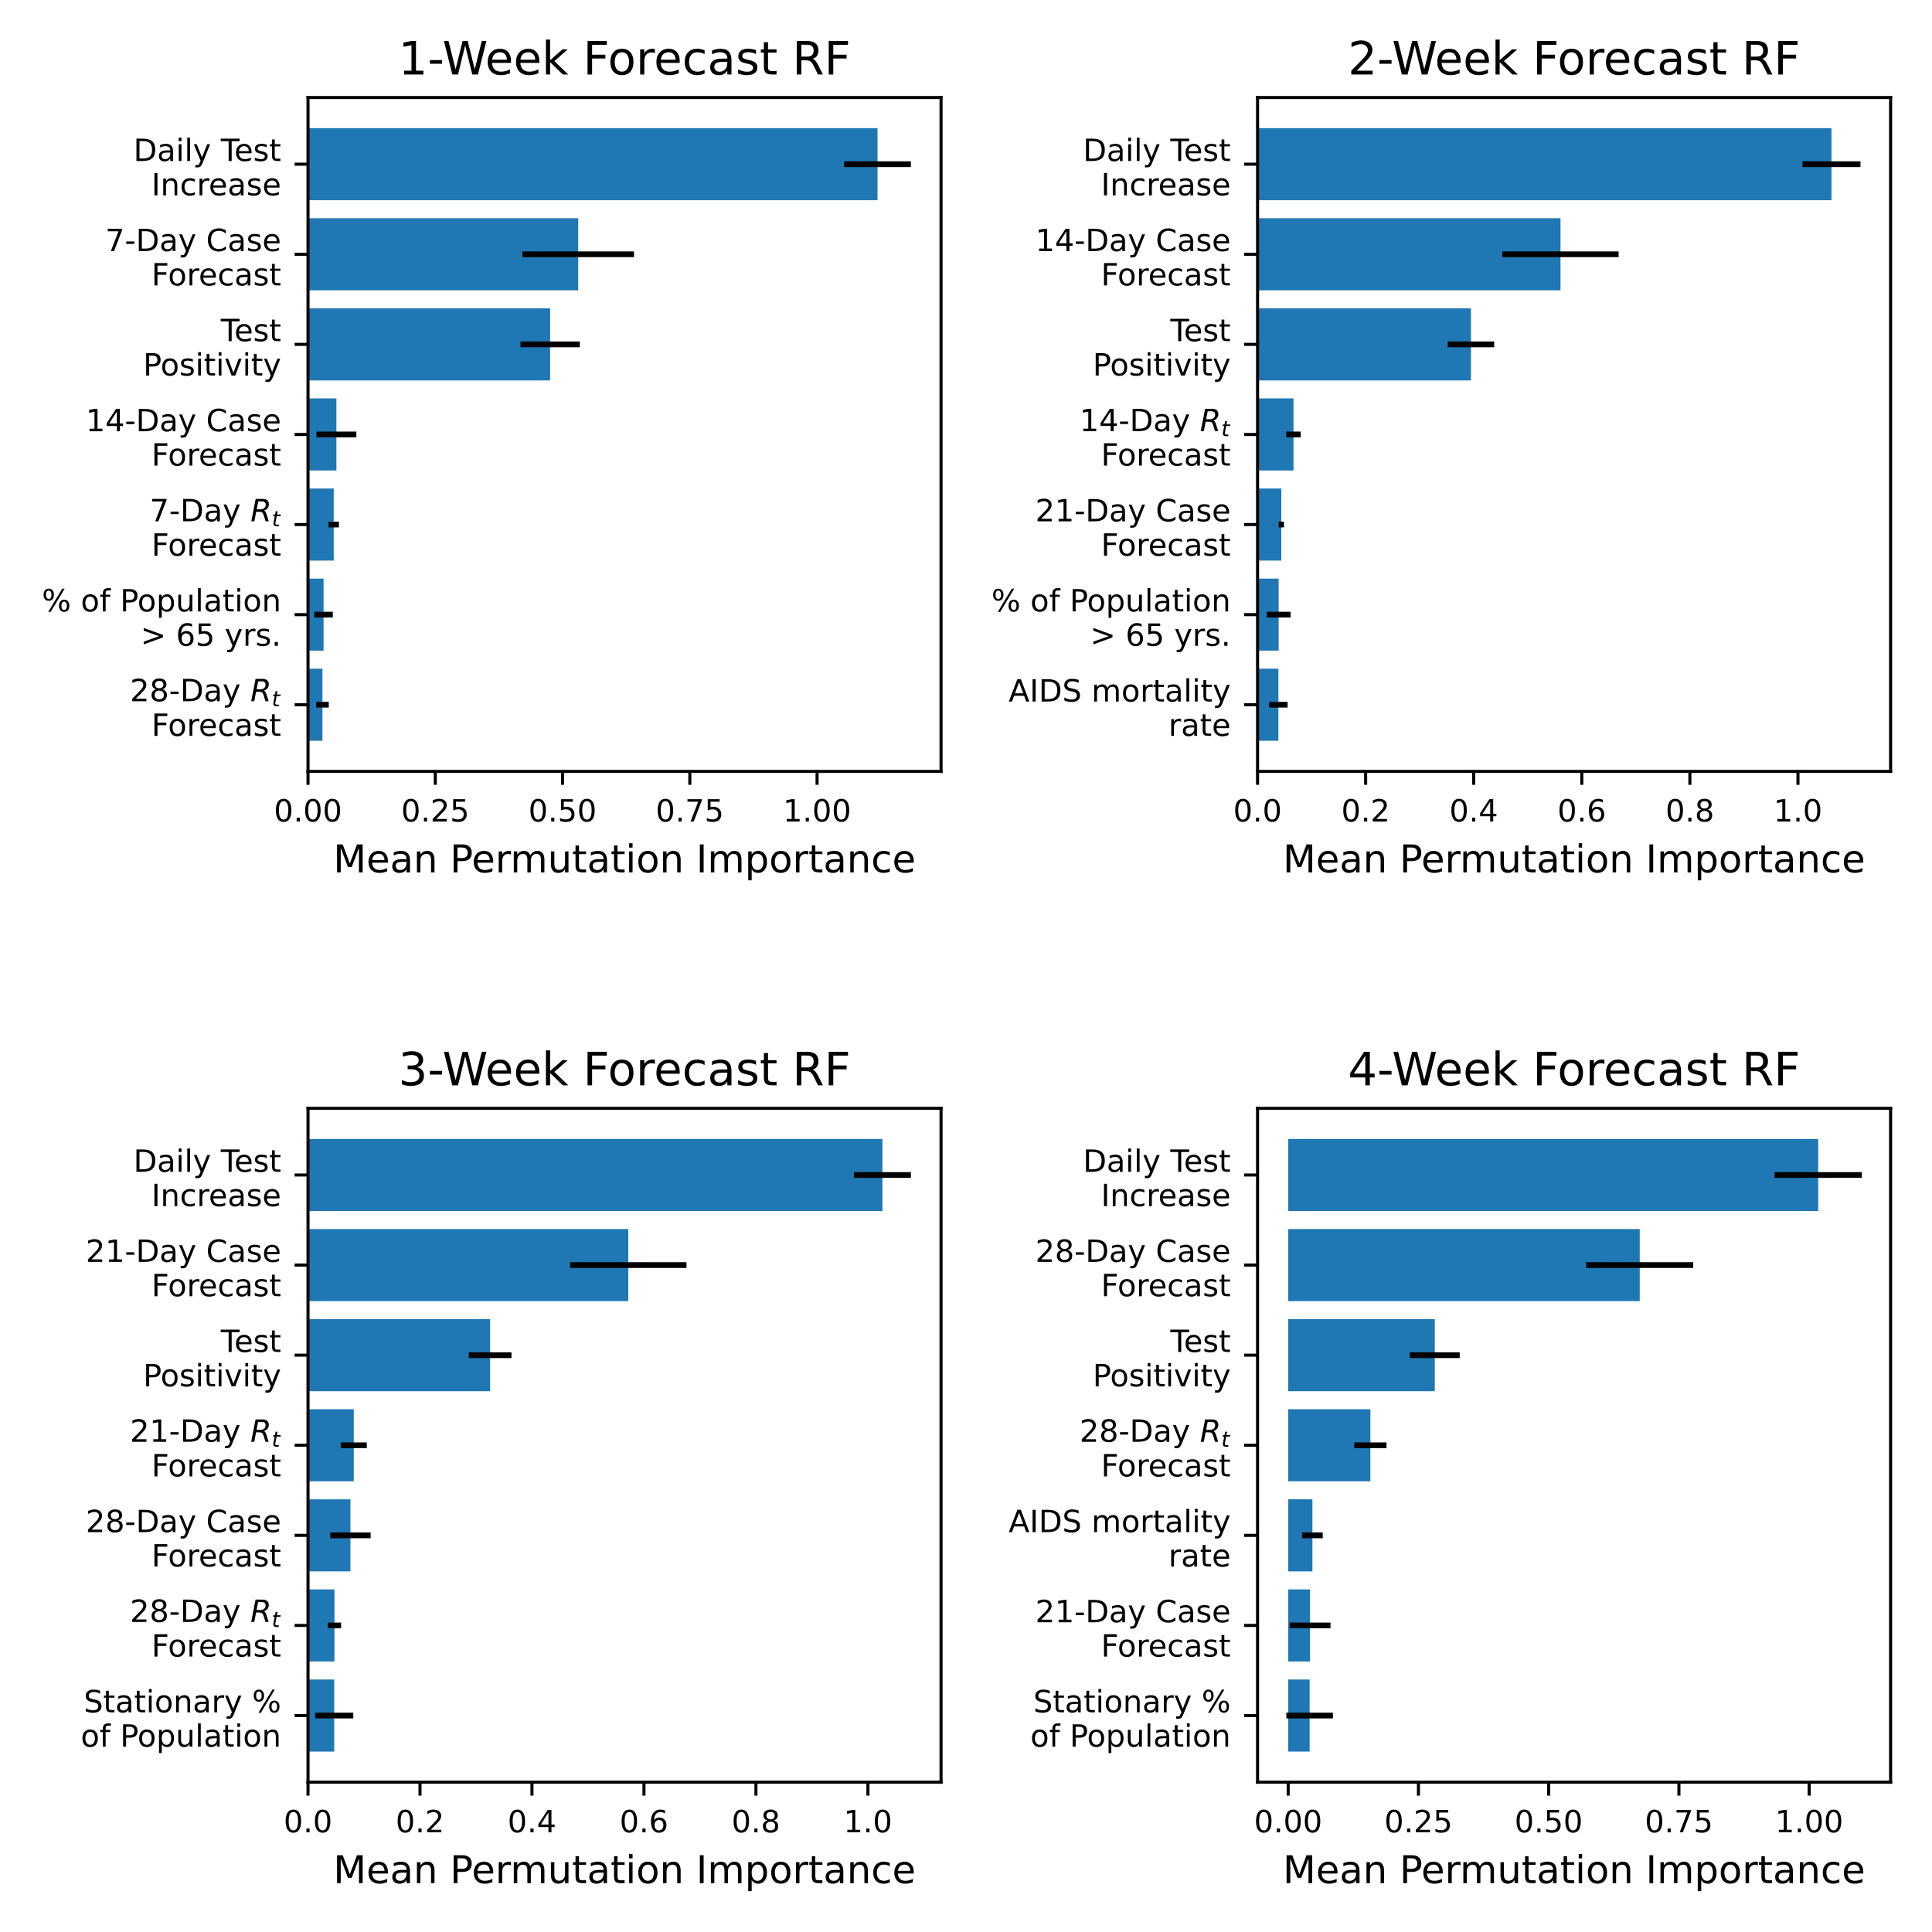<?xml version="1.0" encoding="utf-8" standalone="no"?>
<!DOCTYPE svg PUBLIC "-//W3C//DTD SVG 1.1//EN"
  "http://www.w3.org/Graphics/SVG/1.1/DTD/svg11.dtd">
<!-- Created with matplotlib (https://matplotlib.org/) -->
<svg height="504pt" version="1.1" viewBox="0 0 504 504" width="504pt" xmlns="http://www.w3.org/2000/svg" xmlns:xlink="http://www.w3.org/1999/xlink">
 <defs>
  <style type="text/css">*{stroke-linecap:butt;stroke-linejoin:round;}</style>
 </defs>
 <g id="figure_1">
  <g id="patch_1">
   <path d="M 0 504 
L 504 504 
L 504 0 
L 0 0 
z
" style="fill:#ffffff;"/>
  </g>
  <g id="axes_1">
   <g id="patch_2">
    <path d="M 80.35 201.232 
L 245.49 201.232 
L 245.49 25.44 
L 80.35 25.44 
z
" style="fill:#ffffff;"/>
   </g>
   <g id="patch_3">
    <path clip-path="url(#pc81889c725)" d="M 80.35 193.241 
L 84.116 193.241 
L 84.116 174.44 
L 80.35 174.44 
z
" style="fill:#1f77b4;"/>
   </g>
   <g id="patch_4">
    <path clip-path="url(#pc81889c725)" d="M 80.35 169.74 
L 84.41 169.74 
L 84.41 150.939 
L 80.35 150.939 
z
" style="fill:#1f77b4;"/>
   </g>
   <g id="patch_5">
    <path clip-path="url(#pc81889c725)" d="M 80.35 146.238 
L 87.06 146.238 
L 87.06 127.437 
L 80.35 127.437 
z
" style="fill:#1f77b4;"/>
   </g>
   <g id="patch_6">
    <path clip-path="url(#pc81889c725)" d="M 80.35 122.737 
L 87.758 122.737 
L 87.758 103.935 
L 80.35 103.935 
z
" style="fill:#1f77b4;"/>
   </g>
   <g id="patch_7">
    <path clip-path="url(#pc81889c725)" d="M 80.35 99.235 
L 143.515 99.235 
L 143.515 80.434 
L 80.35 80.434 
z
" style="fill:#1f77b4;"/>
   </g>
   <g id="patch_8">
    <path clip-path="url(#pc81889c725)" d="M 80.35 75.733 
L 150.843 75.733 
L 150.843 56.932 
L 80.35 56.932 
z
" style="fill:#1f77b4;"/>
   </g>
   <g id="patch_9">
    <path clip-path="url(#pc81889c725)" d="M 80.35 52.232 
L 228.921 52.232 
L 228.921 33.431 
L 80.35 33.431 
z
" style="fill:#1f77b4;"/>
   </g>
   <g id="matplotlib.axis_1">
    <g id="xtick_1">
     <g id="line2d_1">
      <defs>
       <path d="M 0 0 
L 0 3.5 
" id="mc775ca6d65" style="stroke:#000000;stroke-width:0.8;"/>
      </defs>
      <g>
       <use style="stroke:#000000;stroke-width:0.8;" x="80.35" xlink:href="#mc775ca6d65" y="201.232"/>
      </g>
     </g>
     <g id="text_1">
      <!-- 0.00 -->
      <g transform="translate(71.444 214.311)scale(0.08 -0.08)">
       <defs>
        <path d="M 31.781 66.406 
Q 24.172 66.406 20.328 58.906 
Q 16.5 51.422 16.5 36.375 
Q 16.5 21.391 20.328 13.891 
Q 24.172 6.391 31.781 6.391 
Q 39.453 6.391 43.281 13.891 
Q 47.125 21.391 47.125 36.375 
Q 47.125 51.422 43.281 58.906 
Q 39.453 66.406 31.781 66.406 
z
M 31.781 74.219 
Q 44.047 74.219 50.516 64.516 
Q 56.984 54.828 56.984 36.375 
Q 56.984 17.969 50.516 8.266 
Q 44.047 -1.422 31.781 -1.422 
Q 19.531 -1.422 13.062 8.266 
Q 6.594 17.969 6.594 36.375 
Q 6.594 54.828 13.062 64.516 
Q 19.531 74.219 31.781 74.219 
z
" id="DejaVuSans-48"/>
        <path d="M 10.688 12.406 
L 21 12.406 
L 21 0 
L 10.688 0 
z
" id="DejaVuSans-46"/>
       </defs>
       <use xlink:href="#DejaVuSans-48"/>
       <use x="63.623" xlink:href="#DejaVuSans-46"/>
       <use x="95.41" xlink:href="#DejaVuSans-48"/>
       <use x="159.033" xlink:href="#DejaVuSans-48"/>
      </g>
     </g>
    </g>
    <g id="xtick_2">
     <g id="line2d_2">
      <g>
       <use style="stroke:#000000;stroke-width:0.8;" x="113.551" xlink:href="#mc775ca6d65" y="201.232"/>
      </g>
     </g>
     <g id="text_2">
      <!-- 0.25 -->
      <g transform="translate(104.645 214.311)scale(0.08 -0.08)">
       <defs>
        <path d="M 19.188 8.297 
L 53.609 8.297 
L 53.609 0 
L 7.328 0 
L 7.328 8.297 
Q 12.938 14.109 22.625 23.891 
Q 32.328 33.688 34.812 36.531 
Q 39.547 41.844 41.422 45.531 
Q 43.312 49.219 43.312 52.781 
Q 43.312 58.594 39.234 62.25 
Q 35.156 65.922 28.609 65.922 
Q 23.969 65.922 18.812 64.312 
Q 13.672 62.703 7.812 59.422 
L 7.812 69.391 
Q 13.766 71.781 18.938 73 
Q 24.125 74.219 28.422 74.219 
Q 39.75 74.219 46.484 68.547 
Q 53.219 62.891 53.219 53.422 
Q 53.219 48.922 51.531 44.891 
Q 49.859 40.875 45.406 35.406 
Q 44.188 33.984 37.641 27.219 
Q 31.109 20.453 19.188 8.297 
z
" id="DejaVuSans-50"/>
        <path d="M 10.797 72.906 
L 49.516 72.906 
L 49.516 64.594 
L 19.828 64.594 
L 19.828 46.734 
Q 21.969 47.469 24.109 47.828 
Q 26.266 48.188 28.422 48.188 
Q 40.625 48.188 47.75 41.5 
Q 54.891 34.812 54.891 23.391 
Q 54.891 11.625 47.562 5.094 
Q 40.234 -1.422 26.906 -1.422 
Q 22.312 -1.422 17.547 -0.641 
Q 12.797 0.141 7.719 1.703 
L 7.719 11.625 
Q 12.109 9.234 16.797 8.062 
Q 21.484 6.891 26.703 6.891 
Q 35.156 6.891 40.078 11.328 
Q 45.016 15.766 45.016 23.391 
Q 45.016 31 40.078 35.438 
Q 35.156 39.891 26.703 39.891 
Q 22.75 39.891 18.812 39.016 
Q 14.891 38.141 10.797 36.281 
z
" id="DejaVuSans-53"/>
       </defs>
       <use xlink:href="#DejaVuSans-48"/>
       <use x="63.623" xlink:href="#DejaVuSans-46"/>
       <use x="95.41" xlink:href="#DejaVuSans-50"/>
       <use x="159.033" xlink:href="#DejaVuSans-53"/>
      </g>
     </g>
    </g>
    <g id="xtick_3">
     <g id="line2d_3">
      <g>
       <use style="stroke:#000000;stroke-width:0.8;" x="146.752" xlink:href="#mc775ca6d65" y="201.232"/>
      </g>
     </g>
     <g id="text_3">
      <!-- 0.50 -->
      <g transform="translate(137.845 214.311)scale(0.08 -0.08)">
       <use xlink:href="#DejaVuSans-48"/>
       <use x="63.623" xlink:href="#DejaVuSans-46"/>
       <use x="95.41" xlink:href="#DejaVuSans-53"/>
       <use x="159.033" xlink:href="#DejaVuSans-48"/>
      </g>
     </g>
    </g>
    <g id="xtick_4">
     <g id="line2d_4">
      <g>
       <use style="stroke:#000000;stroke-width:0.8;" x="179.953" xlink:href="#mc775ca6d65" y="201.232"/>
      </g>
     </g>
     <g id="text_4">
      <!-- 0.75 -->
      <g transform="translate(171.046 214.311)scale(0.08 -0.08)">
       <defs>
        <path d="M 8.203 72.906 
L 55.078 72.906 
L 55.078 68.703 
L 28.609 0 
L 18.312 0 
L 43.219 64.594 
L 8.203 64.594 
z
" id="DejaVuSans-55"/>
       </defs>
       <use xlink:href="#DejaVuSans-48"/>
       <use x="63.623" xlink:href="#DejaVuSans-46"/>
       <use x="95.41" xlink:href="#DejaVuSans-55"/>
       <use x="159.033" xlink:href="#DejaVuSans-53"/>
      </g>
     </g>
    </g>
    <g id="xtick_5">
     <g id="line2d_5">
      <g>
       <use style="stroke:#000000;stroke-width:0.8;" x="213.153" xlink:href="#mc775ca6d65" y="201.232"/>
      </g>
     </g>
     <g id="text_5">
      <!-- 1.00 -->
      <g transform="translate(204.247 214.311)scale(0.08 -0.08)">
       <defs>
        <path d="M 12.406 8.297 
L 28.516 8.297 
L 28.516 63.922 
L 10.984 60.406 
L 10.984 69.391 
L 28.422 72.906 
L 38.281 72.906 
L 38.281 8.297 
L 54.391 8.297 
L 54.391 0 
L 12.406 0 
z
" id="DejaVuSans-49"/>
       </defs>
       <use xlink:href="#DejaVuSans-49"/>
       <use x="63.623" xlink:href="#DejaVuSans-46"/>
       <use x="95.41" xlink:href="#DejaVuSans-48"/>
       <use x="159.033" xlink:href="#DejaVuSans-48"/>
      </g>
     </g>
    </g>
    <g id="text_6">
     <!-- Mean Permutation Importance -->
     <g transform="translate(86.947 227.573)scale(0.1 -0.1)">
      <defs>
       <path d="M 9.812 72.906 
L 24.516 72.906 
L 43.109 23.297 
L 61.812 72.906 
L 76.516 72.906 
L 76.516 0 
L 66.891 0 
L 66.891 64.016 
L 48.094 14.016 
L 38.188 14.016 
L 19.391 64.016 
L 19.391 0 
L 9.812 0 
z
" id="DejaVuSans-77"/>
       <path d="M 56.203 29.594 
L 56.203 25.203 
L 14.891 25.203 
Q 15.484 15.922 20.484 11.062 
Q 25.484 6.203 34.422 6.203 
Q 39.594 6.203 44.453 7.469 
Q 49.312 8.734 54.109 11.281 
L 54.109 2.781 
Q 49.266 0.734 44.188 -0.344 
Q 39.109 -1.422 33.891 -1.422 
Q 20.797 -1.422 13.156 6.188 
Q 5.516 13.812 5.516 26.812 
Q 5.516 40.234 12.766 48.109 
Q 20.016 56 32.328 56 
Q 43.359 56 49.781 48.891 
Q 56.203 41.797 56.203 29.594 
z
M 47.219 32.234 
Q 47.125 39.594 43.094 43.984 
Q 39.062 48.391 32.422 48.391 
Q 24.906 48.391 20.391 44.141 
Q 15.875 39.891 15.188 32.172 
z
" id="DejaVuSans-101"/>
       <path d="M 34.281 27.484 
Q 23.391 27.484 19.188 25 
Q 14.984 22.516 14.984 16.5 
Q 14.984 11.719 18.141 8.906 
Q 21.297 6.109 26.703 6.109 
Q 34.188 6.109 38.703 11.406 
Q 43.219 16.703 43.219 25.484 
L 43.219 27.484 
z
M 52.203 31.203 
L 52.203 0 
L 43.219 0 
L 43.219 8.297 
Q 40.141 3.328 35.547 0.953 
Q 30.953 -1.422 24.312 -1.422 
Q 15.922 -1.422 10.953 3.297 
Q 6 8.016 6 15.922 
Q 6 25.141 12.172 29.828 
Q 18.359 34.516 30.609 34.516 
L 43.219 34.516 
L 43.219 35.406 
Q 43.219 41.609 39.141 45 
Q 35.062 48.391 27.688 48.391 
Q 23 48.391 18.547 47.266 
Q 14.109 46.141 10.016 43.891 
L 10.016 52.203 
Q 14.938 54.109 19.578 55.047 
Q 24.219 56 28.609 56 
Q 40.484 56 46.344 49.844 
Q 52.203 43.703 52.203 31.203 
z
" id="DejaVuSans-97"/>
       <path d="M 54.891 33.016 
L 54.891 0 
L 45.906 0 
L 45.906 32.719 
Q 45.906 40.484 42.875 44.328 
Q 39.844 48.188 33.797 48.188 
Q 26.516 48.188 22.312 43.547 
Q 18.109 38.922 18.109 30.906 
L 18.109 0 
L 9.078 0 
L 9.078 54.688 
L 18.109 54.688 
L 18.109 46.188 
Q 21.344 51.125 25.703 53.562 
Q 30.078 56 35.797 56 
Q 45.219 56 50.047 50.172 
Q 54.891 44.344 54.891 33.016 
z
" id="DejaVuSans-110"/>
       <path id="DejaVuSans-32"/>
       <path d="M 19.672 64.797 
L 19.672 37.406 
L 32.078 37.406 
Q 38.969 37.406 42.719 40.969 
Q 46.484 44.531 46.484 51.125 
Q 46.484 57.672 42.719 61.234 
Q 38.969 64.797 32.078 64.797 
z
M 9.812 72.906 
L 32.078 72.906 
Q 44.344 72.906 50.609 67.359 
Q 56.891 61.812 56.891 51.125 
Q 56.891 40.328 50.609 34.812 
Q 44.344 29.297 32.078 29.297 
L 19.672 29.297 
L 19.672 0 
L 9.812 0 
z
" id="DejaVuSans-80"/>
       <path d="M 41.109 46.297 
Q 39.594 47.172 37.812 47.578 
Q 36.031 48 33.891 48 
Q 26.266 48 22.188 43.047 
Q 18.109 38.094 18.109 28.812 
L 18.109 0 
L 9.078 0 
L 9.078 54.688 
L 18.109 54.688 
L 18.109 46.188 
Q 20.953 51.172 25.484 53.578 
Q 30.031 56 36.531 56 
Q 37.453 56 38.578 55.875 
Q 39.703 55.766 41.062 55.516 
z
" id="DejaVuSans-114"/>
       <path d="M 52 44.188 
Q 55.375 50.25 60.062 53.125 
Q 64.75 56 71.094 56 
Q 79.641 56 84.281 50.016 
Q 88.922 44.047 88.922 33.016 
L 88.922 0 
L 79.891 0 
L 79.891 32.719 
Q 79.891 40.578 77.094 44.375 
Q 74.312 48.188 68.609 48.188 
Q 61.625 48.188 57.562 43.547 
Q 53.516 38.922 53.516 30.906 
L 53.516 0 
L 44.484 0 
L 44.484 32.719 
Q 44.484 40.625 41.703 44.406 
Q 38.922 48.188 33.109 48.188 
Q 26.219 48.188 22.156 43.531 
Q 18.109 38.875 18.109 30.906 
L 18.109 0 
L 9.078 0 
L 9.078 54.688 
L 18.109 54.688 
L 18.109 46.188 
Q 21.188 51.219 25.484 53.609 
Q 29.781 56 35.688 56 
Q 41.656 56 45.828 52.969 
Q 50 49.953 52 44.188 
z
" id="DejaVuSans-109"/>
       <path d="M 8.5 21.578 
L 8.5 54.688 
L 17.484 54.688 
L 17.484 21.922 
Q 17.484 14.156 20.5 10.266 
Q 23.531 6.391 29.594 6.391 
Q 36.859 6.391 41.078 11.031 
Q 45.312 15.672 45.312 23.688 
L 45.312 54.688 
L 54.297 54.688 
L 54.297 0 
L 45.312 0 
L 45.312 8.406 
Q 42.047 3.422 37.719 1 
Q 33.406 -1.422 27.688 -1.422 
Q 18.266 -1.422 13.375 4.438 
Q 8.5 10.297 8.5 21.578 
z
M 31.109 56 
z
" id="DejaVuSans-117"/>
       <path d="M 18.312 70.219 
L 18.312 54.688 
L 36.812 54.688 
L 36.812 47.703 
L 18.312 47.703 
L 18.312 18.016 
Q 18.312 11.328 20.141 9.422 
Q 21.969 7.516 27.594 7.516 
L 36.812 7.516 
L 36.812 0 
L 27.594 0 
Q 17.188 0 13.234 3.875 
Q 9.281 7.766 9.281 18.016 
L 9.281 47.703 
L 2.688 47.703 
L 2.688 54.688 
L 9.281 54.688 
L 9.281 70.219 
z
" id="DejaVuSans-116"/>
       <path d="M 9.422 54.688 
L 18.406 54.688 
L 18.406 0 
L 9.422 0 
z
M 9.422 75.984 
L 18.406 75.984 
L 18.406 64.594 
L 9.422 64.594 
z
" id="DejaVuSans-105"/>
       <path d="M 30.609 48.391 
Q 23.391 48.391 19.188 42.75 
Q 14.984 37.109 14.984 27.297 
Q 14.984 17.484 19.156 11.844 
Q 23.344 6.203 30.609 6.203 
Q 37.797 6.203 41.984 11.859 
Q 46.188 17.531 46.188 27.297 
Q 46.188 37.016 41.984 42.703 
Q 37.797 48.391 30.609 48.391 
z
M 30.609 56 
Q 42.328 56 49.016 48.375 
Q 55.719 40.766 55.719 27.297 
Q 55.719 13.875 49.016 6.219 
Q 42.328 -1.422 30.609 -1.422 
Q 18.844 -1.422 12.172 6.219 
Q 5.516 13.875 5.516 27.297 
Q 5.516 40.766 12.172 48.375 
Q 18.844 56 30.609 56 
z
" id="DejaVuSans-111"/>
       <path d="M 9.812 72.906 
L 19.672 72.906 
L 19.672 0 
L 9.812 0 
z
" id="DejaVuSans-73"/>
       <path d="M 18.109 8.203 
L 18.109 -20.797 
L 9.078 -20.797 
L 9.078 54.688 
L 18.109 54.688 
L 18.109 46.391 
Q 20.953 51.266 25.266 53.625 
Q 29.594 56 35.594 56 
Q 45.562 56 51.781 48.094 
Q 58.016 40.188 58.016 27.297 
Q 58.016 14.406 51.781 6.484 
Q 45.562 -1.422 35.594 -1.422 
Q 29.594 -1.422 25.266 0.953 
Q 20.953 3.328 18.109 8.203 
z
M 48.688 27.297 
Q 48.688 37.203 44.609 42.844 
Q 40.531 48.484 33.406 48.484 
Q 26.266 48.484 22.188 42.844 
Q 18.109 37.203 18.109 27.297 
Q 18.109 17.391 22.188 11.75 
Q 26.266 6.109 33.406 6.109 
Q 40.531 6.109 44.609 11.75 
Q 48.688 17.391 48.688 27.297 
z
" id="DejaVuSans-112"/>
       <path d="M 48.781 52.594 
L 48.781 44.188 
Q 44.969 46.297 41.141 47.344 
Q 37.312 48.391 33.406 48.391 
Q 24.656 48.391 19.812 42.844 
Q 14.984 37.312 14.984 27.297 
Q 14.984 17.281 19.812 11.734 
Q 24.656 6.203 33.406 6.203 
Q 37.312 6.203 41.141 7.25 
Q 44.969 8.297 48.781 10.406 
L 48.781 2.094 
Q 45.016 0.344 40.984 -0.531 
Q 36.969 -1.422 32.422 -1.422 
Q 20.062 -1.422 12.781 6.344 
Q 5.516 14.109 5.516 27.297 
Q 5.516 40.672 12.859 48.328 
Q 20.219 56 33.016 56 
Q 37.156 56 41.109 55.141 
Q 45.062 54.297 48.781 52.594 
z
" id="DejaVuSans-99"/>
      </defs>
      <use xlink:href="#DejaVuSans-77"/>
      <use x="86.279" xlink:href="#DejaVuSans-101"/>
      <use x="147.803" xlink:href="#DejaVuSans-97"/>
      <use x="209.082" xlink:href="#DejaVuSans-110"/>
      <use x="272.461" xlink:href="#DejaVuSans-32"/>
      <use x="304.248" xlink:href="#DejaVuSans-80"/>
      <use x="360.926" xlink:href="#DejaVuSans-101"/>
      <use x="422.449" xlink:href="#DejaVuSans-114"/>
      <use x="461.812" xlink:href="#DejaVuSans-109"/>
      <use x="559.225" xlink:href="#DejaVuSans-117"/>
      <use x="622.604" xlink:href="#DejaVuSans-116"/>
      <use x="661.812" xlink:href="#DejaVuSans-97"/>
      <use x="723.092" xlink:href="#DejaVuSans-116"/>
      <use x="762.301" xlink:href="#DejaVuSans-105"/>
      <use x="790.084" xlink:href="#DejaVuSans-111"/>
      <use x="851.266" xlink:href="#DejaVuSans-110"/>
      <use x="914.645" xlink:href="#DejaVuSans-32"/>
      <use x="946.432" xlink:href="#DejaVuSans-73"/>
      <use x="975.924" xlink:href="#DejaVuSans-109"/>
      <use x="1073.336" xlink:href="#DejaVuSans-112"/>
      <use x="1136.812" xlink:href="#DejaVuSans-111"/>
      <use x="1197.994" xlink:href="#DejaVuSans-114"/>
      <use x="1239.107" xlink:href="#DejaVuSans-116"/>
      <use x="1278.316" xlink:href="#DejaVuSans-97"/>
      <use x="1339.596" xlink:href="#DejaVuSans-110"/>
      <use x="1402.975" xlink:href="#DejaVuSans-99"/>
      <use x="1457.955" xlink:href="#DejaVuSans-101"/>
     </g>
    </g>
   </g>
   <g id="matplotlib.axis_2">
    <g id="ytick_1">
     <g id="line2d_6">
      <defs>
       <path d="M 0 0 
L -3.5 0 
" id="m45c84dbba6" style="stroke:#000000;stroke-width:0.8;"/>
      </defs>
      <g>
       <use style="stroke:#000000;stroke-width:0.8;" x="80.35" xlink:href="#m45c84dbba6" y="183.841"/>
      </g>
     </g>
     <g id="text_7">
      <!-- 28-Day $R_t$ -->
      <g transform="translate(33.91 182.993)scale(0.08 -0.08)">
       <defs>
        <path d="M 31.781 34.625 
Q 24.75 34.625 20.719 30.859 
Q 16.703 27.094 16.703 20.516 
Q 16.703 13.922 20.719 10.156 
Q 24.75 6.391 31.781 6.391 
Q 38.812 6.391 42.859 10.172 
Q 46.922 13.969 46.922 20.516 
Q 46.922 27.094 42.891 30.859 
Q 38.875 34.625 31.781 34.625 
z
M 21.922 38.812 
Q 15.578 40.375 12.031 44.719 
Q 8.5 49.078 8.5 55.328 
Q 8.5 64.062 14.719 69.141 
Q 20.953 74.219 31.781 74.219 
Q 42.672 74.219 48.875 69.141 
Q 55.078 64.062 55.078 55.328 
Q 55.078 49.078 51.531 44.719 
Q 48 40.375 41.703 38.812 
Q 48.828 37.156 52.797 32.312 
Q 56.781 27.484 56.781 20.516 
Q 56.781 9.906 50.312 4.234 
Q 43.844 -1.422 31.781 -1.422 
Q 19.734 -1.422 13.25 4.234 
Q 6.781 9.906 6.781 20.516 
Q 6.781 27.484 10.781 32.312 
Q 14.797 37.156 21.922 38.812 
z
M 18.312 54.391 
Q 18.312 48.734 21.844 45.562 
Q 25.391 42.391 31.781 42.391 
Q 38.141 42.391 41.719 45.562 
Q 45.312 48.734 45.312 54.391 
Q 45.312 60.062 41.719 63.234 
Q 38.141 66.406 31.781 66.406 
Q 25.391 66.406 21.844 63.234 
Q 18.312 60.062 18.312 54.391 
z
" id="DejaVuSans-56"/>
        <path d="M 4.891 31.391 
L 31.203 31.391 
L 31.203 23.391 
L 4.891 23.391 
z
" id="DejaVuSans-45"/>
        <path d="M 19.672 64.797 
L 19.672 8.109 
L 31.594 8.109 
Q 46.688 8.109 53.688 14.938 
Q 60.688 21.781 60.688 36.531 
Q 60.688 51.172 53.688 57.984 
Q 46.688 64.797 31.594 64.797 
z
M 9.812 72.906 
L 30.078 72.906 
Q 51.266 72.906 61.172 64.094 
Q 71.094 55.281 71.094 36.531 
Q 71.094 17.672 61.125 8.828 
Q 51.172 0 30.078 0 
L 9.812 0 
z
" id="DejaVuSans-68"/>
        <path d="M 32.172 -5.078 
Q 28.375 -14.844 24.75 -17.812 
Q 21.141 -20.797 15.094 -20.797 
L 7.906 -20.797 
L 7.906 -13.281 
L 13.188 -13.281 
Q 16.891 -13.281 18.938 -11.516 
Q 21 -9.766 23.484 -3.219 
L 25.094 0.875 
L 2.984 54.688 
L 12.5 54.688 
L 29.594 11.922 
L 46.688 54.688 
L 56.203 54.688 
z
" id="DejaVuSans-121"/>
        <path d="M 25.203 64.797 
L 20.219 38.922 
L 32.906 38.922 
Q 40.375 38.922 44.984 43.047 
Q 49.609 47.172 49.609 53.812 
Q 49.609 59.125 46.5 61.953 
Q 43.406 64.797 37.594 64.797 
z
M 43.312 35.016 
Q 46.438 34.281 48.516 31.391 
Q 50.594 28.516 53.328 19.922 
L 59.516 0 
L 49.125 0 
L 43.406 18.703 
Q 41.219 25.922 38.328 28.359 
Q 35.453 30.812 29.5 30.812 
L 18.609 30.812 
L 12.594 0 
L 2.688 0 
L 16.891 72.906 
L 39.109 72.906 
Q 49.219 72.906 54.609 68.328 
Q 60.016 63.766 60.016 55.172 
Q 60.016 47.562 55.422 41.984 
Q 50.828 36.422 43.312 35.016 
z
" id="DejaVuSans-Oblique-82"/>
        <path d="M 42.281 54.688 
L 40.922 47.703 
L 23 47.703 
L 17.188 18.016 
Q 16.891 16.359 16.75 15.234 
Q 16.609 14.109 16.609 13.484 
Q 16.609 10.359 18.484 8.938 
Q 20.359 7.516 24.516 7.516 
L 33.594 7.516 
L 32.078 0 
L 23.484 0 
Q 15.484 0 11.547 3.125 
Q 7.625 6.25 7.625 12.594 
Q 7.625 13.719 7.766 15.062 
Q 7.906 16.406 8.203 18.016 
L 14.016 47.703 
L 6.391 47.703 
L 7.812 54.688 
L 15.281 54.688 
L 18.312 70.219 
L 27.297 70.219 
L 24.312 54.688 
z
" id="DejaVuSans-Oblique-116"/>
       </defs>
       <use transform="translate(0 0.781)" xlink:href="#DejaVuSans-50"/>
       <use transform="translate(63.623 0.781)" xlink:href="#DejaVuSans-56"/>
       <use transform="translate(127.246 0.781)" xlink:href="#DejaVuSans-45"/>
       <use transform="translate(163.33 0.781)" xlink:href="#DejaVuSans-68"/>
       <use transform="translate(240.332 0.781)" xlink:href="#DejaVuSans-97"/>
       <use transform="translate(301.611 0.781)" xlink:href="#DejaVuSans-121"/>
       <use transform="translate(360.791 0.781)" xlink:href="#DejaVuSans-32"/>
       <use transform="translate(392.578 0.781)" xlink:href="#DejaVuSans-Oblique-82"/>
       <use transform="translate(462.061 -15.625)scale(0.7)" xlink:href="#DejaVuSans-Oblique-116"/>
      </g>
      <!-- Forecast -->
      <g transform="translate(39.508 191.967)scale(0.08 -0.08)">
       <defs>
        <path d="M 9.812 72.906 
L 51.703 72.906 
L 51.703 64.594 
L 19.672 64.594 
L 19.672 43.109 
L 48.578 43.109 
L 48.578 34.812 
L 19.672 34.812 
L 19.672 0 
L 9.812 0 
z
" id="DejaVuSans-70"/>
        <path d="M 44.281 53.078 
L 44.281 44.578 
Q 40.484 46.531 36.375 47.5 
Q 32.281 48.484 27.875 48.484 
Q 21.188 48.484 17.844 46.438 
Q 14.5 44.391 14.5 40.281 
Q 14.5 37.156 16.891 35.375 
Q 19.281 33.594 26.516 31.984 
L 29.594 31.297 
Q 39.156 29.25 43.188 25.516 
Q 47.219 21.781 47.219 15.094 
Q 47.219 7.469 41.188 3.016 
Q 35.156 -1.422 24.609 -1.422 
Q 20.219 -1.422 15.453 -0.562 
Q 10.688 0.297 5.422 2 
L 5.422 11.281 
Q 10.406 8.688 15.234 7.391 
Q 20.062 6.109 24.812 6.109 
Q 31.156 6.109 34.562 8.281 
Q 37.984 10.453 37.984 14.406 
Q 37.984 18.062 35.516 20.016 
Q 33.062 21.969 24.703 23.781 
L 21.578 24.516 
Q 13.234 26.266 9.516 29.906 
Q 5.812 33.547 5.812 39.891 
Q 5.812 47.609 11.281 51.797 
Q 16.75 56 26.812 56 
Q 31.781 56 36.172 55.266 
Q 40.578 54.547 44.281 53.078 
z
" id="DejaVuSans-115"/>
       </defs>
       <use xlink:href="#DejaVuSans-70"/>
       <use x="53.895" xlink:href="#DejaVuSans-111"/>
       <use x="115.076" xlink:href="#DejaVuSans-114"/>
       <use x="153.939" xlink:href="#DejaVuSans-101"/>
       <use x="215.463" xlink:href="#DejaVuSans-99"/>
       <use x="270.443" xlink:href="#DejaVuSans-97"/>
       <use x="331.723" xlink:href="#DejaVuSans-115"/>
       <use x="383.822" xlink:href="#DejaVuSans-116"/>
      </g>
     </g>
    </g>
    <g id="ytick_2">
     <g id="line2d_7">
      <g>
       <use style="stroke:#000000;stroke-width:0.8;" x="80.35" xlink:href="#m45c84dbba6" y="160.339"/>
      </g>
     </g>
     <g id="text_8">
      <!-- % of Population -->
      <g transform="translate(10.926 159.507)scale(0.08 -0.08)">
       <defs>
        <path d="M 72.703 32.078 
Q 68.453 32.078 66.031 28.469 
Q 63.625 24.859 63.625 18.406 
Q 63.625 12.062 66.031 8.422 
Q 68.453 4.781 72.703 4.781 
Q 76.859 4.781 79.266 8.422 
Q 81.688 12.062 81.688 18.406 
Q 81.688 24.812 79.266 28.438 
Q 76.859 32.078 72.703 32.078 
z
M 72.703 38.281 
Q 80.422 38.281 84.953 32.906 
Q 89.5 27.547 89.5 18.406 
Q 89.5 9.281 84.938 3.922 
Q 80.375 -1.422 72.703 -1.422 
Q 64.891 -1.422 60.344 3.922 
Q 55.812 9.281 55.812 18.406 
Q 55.812 27.594 60.375 32.938 
Q 64.938 38.281 72.703 38.281 
z
M 22.312 68.016 
Q 18.109 68.016 15.688 64.375 
Q 13.281 60.75 13.281 54.391 
Q 13.281 47.953 15.672 44.328 
Q 18.062 40.719 22.312 40.719 
Q 26.562 40.719 28.969 44.328 
Q 31.391 47.953 31.391 54.391 
Q 31.391 60.688 28.953 64.344 
Q 26.516 68.016 22.312 68.016 
z
M 66.406 74.219 
L 74.219 74.219 
L 28.609 -1.422 
L 20.797 -1.422 
z
M 22.312 74.219 
Q 30.031 74.219 34.609 68.875 
Q 39.203 63.531 39.203 54.391 
Q 39.203 45.172 34.641 39.844 
Q 30.078 34.516 22.312 34.516 
Q 14.547 34.516 10.031 39.859 
Q 5.516 45.219 5.516 54.391 
Q 5.516 63.484 10.047 68.844 
Q 14.594 74.219 22.312 74.219 
z
" id="DejaVuSans-37"/>
        <path d="M 37.109 75.984 
L 37.109 68.5 
L 28.516 68.5 
Q 23.688 68.5 21.797 66.547 
Q 19.922 64.594 19.922 59.516 
L 19.922 54.688 
L 34.719 54.688 
L 34.719 47.703 
L 19.922 47.703 
L 19.922 0 
L 10.891 0 
L 10.891 47.703 
L 2.297 47.703 
L 2.297 54.688 
L 10.891 54.688 
L 10.891 58.5 
Q 10.891 67.625 15.141 71.797 
Q 19.391 75.984 28.609 75.984 
z
" id="DejaVuSans-102"/>
        <path d="M 9.422 75.984 
L 18.406 75.984 
L 18.406 0 
L 9.422 0 
z
" id="DejaVuSans-108"/>
       </defs>
       <use xlink:href="#DejaVuSans-37"/>
       <use x="95.02" xlink:href="#DejaVuSans-32"/>
       <use x="126.807" xlink:href="#DejaVuSans-111"/>
       <use x="187.988" xlink:href="#DejaVuSans-102"/>
       <use x="223.193" xlink:href="#DejaVuSans-32"/>
       <use x="254.98" xlink:href="#DejaVuSans-80"/>
       <use x="311.658" xlink:href="#DejaVuSans-111"/>
       <use x="372.84" xlink:href="#DejaVuSans-112"/>
       <use x="436.316" xlink:href="#DejaVuSans-117"/>
       <use x="499.695" xlink:href="#DejaVuSans-108"/>
       <use x="527.479" xlink:href="#DejaVuSans-97"/>
       <use x="588.758" xlink:href="#DejaVuSans-116"/>
       <use x="627.967" xlink:href="#DejaVuSans-105"/>
       <use x="655.75" xlink:href="#DejaVuSans-111"/>
       <use x="716.932" xlink:href="#DejaVuSans-110"/>
      </g>
      <!-- &gt; 65 yrs. -->
      <g transform="translate(36.648 168.466)scale(0.08 -0.08)">
       <defs>
        <path d="M 10.594 49.219 
L 10.594 58.109 
L 73.188 35.406 
L 73.188 27.297 
L 10.594 4.594 
L 10.594 13.484 
L 60.891 31.297 
z
" id="DejaVuSans-62"/>
        <path d="M 33.016 40.375 
Q 26.375 40.375 22.484 35.828 
Q 18.609 31.297 18.609 23.391 
Q 18.609 15.531 22.484 10.953 
Q 26.375 6.391 33.016 6.391 
Q 39.656 6.391 43.531 10.953 
Q 47.406 15.531 47.406 23.391 
Q 47.406 31.297 43.531 35.828 
Q 39.656 40.375 33.016 40.375 
z
M 52.594 71.297 
L 52.594 62.312 
Q 48.875 64.062 45.094 64.984 
Q 41.312 65.922 37.594 65.922 
Q 27.828 65.922 22.672 59.328 
Q 17.531 52.734 16.797 39.406 
Q 19.672 43.656 24.016 45.922 
Q 28.375 48.188 33.594 48.188 
Q 44.578 48.188 50.953 41.516 
Q 57.328 34.859 57.328 23.391 
Q 57.328 12.156 50.688 5.359 
Q 44.047 -1.422 33.016 -1.422 
Q 20.359 -1.422 13.672 8.266 
Q 6.984 17.969 6.984 36.375 
Q 6.984 53.656 15.188 63.938 
Q 23.391 74.219 37.203 74.219 
Q 40.922 74.219 44.703 73.484 
Q 48.484 72.75 52.594 71.297 
z
" id="DejaVuSans-54"/>
       </defs>
       <use xlink:href="#DejaVuSans-62"/>
       <use x="83.789" xlink:href="#DejaVuSans-32"/>
       <use x="115.576" xlink:href="#DejaVuSans-54"/>
       <use x="179.199" xlink:href="#DejaVuSans-53"/>
       <use x="242.822" xlink:href="#DejaVuSans-32"/>
       <use x="274.609" xlink:href="#DejaVuSans-121"/>
       <use x="333.789" xlink:href="#DejaVuSans-114"/>
       <use x="374.902" xlink:href="#DejaVuSans-115"/>
       <use x="427.002" xlink:href="#DejaVuSans-46"/>
      </g>
     </g>
    </g>
    <g id="ytick_3">
     <g id="line2d_8">
      <g>
       <use style="stroke:#000000;stroke-width:0.8;" x="80.35" xlink:href="#m45c84dbba6" y="136.838"/>
      </g>
     </g>
     <g id="text_9">
      <!-- 7-Day $R_t$ -->
      <g transform="translate(39.03 135.989)scale(0.08 -0.08)">
       <use transform="translate(0 0.094)" xlink:href="#DejaVuSans-55"/>
       <use transform="translate(63.623 0.094)" xlink:href="#DejaVuSans-45"/>
       <use transform="translate(99.707 0.094)" xlink:href="#DejaVuSans-68"/>
       <use transform="translate(176.709 0.094)" xlink:href="#DejaVuSans-97"/>
       <use transform="translate(237.988 0.094)" xlink:href="#DejaVuSans-121"/>
       <use transform="translate(297.168 0.094)" xlink:href="#DejaVuSans-32"/>
       <use transform="translate(328.955 0.094)" xlink:href="#DejaVuSans-Oblique-82"/>
       <use transform="translate(398.438 -16.312)scale(0.7)" xlink:href="#DejaVuSans-Oblique-116"/>
      </g>
      <!-- Forecast -->
      <g transform="translate(39.508 144.964)scale(0.08 -0.08)">
       <use xlink:href="#DejaVuSans-70"/>
       <use x="53.895" xlink:href="#DejaVuSans-111"/>
       <use x="115.076" xlink:href="#DejaVuSans-114"/>
       <use x="153.939" xlink:href="#DejaVuSans-101"/>
       <use x="215.463" xlink:href="#DejaVuSans-99"/>
       <use x="270.443" xlink:href="#DejaVuSans-97"/>
       <use x="331.723" xlink:href="#DejaVuSans-115"/>
       <use x="383.822" xlink:href="#DejaVuSans-116"/>
      </g>
     </g>
    </g>
    <g id="ytick_4">
     <g id="line2d_9">
      <g>
       <use style="stroke:#000000;stroke-width:0.8;" x="80.35" xlink:href="#m45c84dbba6" y="113.336"/>
      </g>
     </g>
     <g id="text_10">
      <!-- 14-Day Case -->
      <g transform="translate(22.365 112.504)scale(0.08 -0.08)">
       <defs>
        <path d="M 37.797 64.312 
L 12.891 25.391 
L 37.797 25.391 
z
M 35.203 72.906 
L 47.609 72.906 
L 47.609 25.391 
L 58.016 25.391 
L 58.016 17.188 
L 47.609 17.188 
L 47.609 0 
L 37.797 0 
L 37.797 17.188 
L 4.891 17.188 
L 4.891 26.703 
z
" id="DejaVuSans-52"/>
        <path d="M 64.406 67.281 
L 64.406 56.891 
Q 59.422 61.531 53.781 63.812 
Q 48.141 66.109 41.797 66.109 
Q 29.297 66.109 22.656 58.469 
Q 16.016 50.828 16.016 36.375 
Q 16.016 21.969 22.656 14.328 
Q 29.297 6.688 41.797 6.688 
Q 48.141 6.688 53.781 8.984 
Q 59.422 11.281 64.406 15.922 
L 64.406 5.609 
Q 59.234 2.094 53.438 0.328 
Q 47.656 -1.422 41.219 -1.422 
Q 24.656 -1.422 15.125 8.703 
Q 5.609 18.844 5.609 36.375 
Q 5.609 53.953 15.125 64.078 
Q 24.656 74.219 41.219 74.219 
Q 47.75 74.219 53.531 72.484 
Q 59.328 70.75 64.406 67.281 
z
" id="DejaVuSans-67"/>
       </defs>
       <use xlink:href="#DejaVuSans-49"/>
       <use x="63.623" xlink:href="#DejaVuSans-52"/>
       <use x="127.246" xlink:href="#DejaVuSans-45"/>
       <use x="163.33" xlink:href="#DejaVuSans-68"/>
       <use x="240.332" xlink:href="#DejaVuSans-97"/>
       <use x="301.611" xlink:href="#DejaVuSans-121"/>
       <use x="360.791" xlink:href="#DejaVuSans-32"/>
       <use x="392.578" xlink:href="#DejaVuSans-67"/>
       <use x="462.402" xlink:href="#DejaVuSans-97"/>
       <use x="523.682" xlink:href="#DejaVuSans-115"/>
       <use x="575.781" xlink:href="#DejaVuSans-101"/>
      </g>
      <!-- Forecast -->
      <g transform="translate(39.508 121.462)scale(0.08 -0.08)">
       <use xlink:href="#DejaVuSans-70"/>
       <use x="53.895" xlink:href="#DejaVuSans-111"/>
       <use x="115.076" xlink:href="#DejaVuSans-114"/>
       <use x="153.939" xlink:href="#DejaVuSans-101"/>
       <use x="215.463" xlink:href="#DejaVuSans-99"/>
       <use x="270.443" xlink:href="#DejaVuSans-97"/>
       <use x="331.723" xlink:href="#DejaVuSans-115"/>
       <use x="383.822" xlink:href="#DejaVuSans-116"/>
      </g>
     </g>
    </g>
    <g id="ytick_5">
     <g id="line2d_10">
      <g>
       <use style="stroke:#000000;stroke-width:0.8;" x="80.35" xlink:href="#m45c84dbba6" y="89.834"/>
      </g>
     </g>
     <g id="text_11">
      <!-- Test -->
      <g transform="translate(57.597 89.003)scale(0.08 -0.08)">
       <defs>
        <path d="M -0.297 72.906 
L 61.375 72.906 
L 61.375 64.594 
L 35.5 64.594 
L 35.5 0 
L 25.594 0 
L 25.594 64.594 
L -0.297 64.594 
z
" id="DejaVuSans-84"/>
       </defs>
       <use xlink:href="#DejaVuSans-84"/>
       <use x="44.084" xlink:href="#DejaVuSans-101"/>
       <use x="105.607" xlink:href="#DejaVuSans-115"/>
       <use x="157.707" xlink:href="#DejaVuSans-116"/>
      </g>
      <!-- Positivity -->
      <g transform="translate(37.344 97.961)scale(0.08 -0.08)">
       <defs>
        <path d="M 2.984 54.688 
L 12.5 54.688 
L 29.594 8.797 
L 46.688 54.688 
L 56.203 54.688 
L 35.688 0 
L 23.484 0 
z
" id="DejaVuSans-118"/>
       </defs>
       <use xlink:href="#DejaVuSans-80"/>
       <use x="56.678" xlink:href="#DejaVuSans-111"/>
       <use x="117.859" xlink:href="#DejaVuSans-115"/>
       <use x="169.959" xlink:href="#DejaVuSans-105"/>
       <use x="197.742" xlink:href="#DejaVuSans-116"/>
       <use x="236.951" xlink:href="#DejaVuSans-105"/>
       <use x="264.734" xlink:href="#DejaVuSans-118"/>
       <use x="323.914" xlink:href="#DejaVuSans-105"/>
       <use x="351.697" xlink:href="#DejaVuSans-116"/>
       <use x="390.906" xlink:href="#DejaVuSans-121"/>
      </g>
     </g>
    </g>
    <g id="ytick_6">
     <g id="line2d_11">
      <g>
       <use style="stroke:#000000;stroke-width:0.8;" x="80.35" xlink:href="#m45c84dbba6" y="66.333"/>
      </g>
     </g>
     <g id="text_12">
      <!-- 7-Day Case -->
      <g transform="translate(27.455 65.501)scale(0.08 -0.08)">
       <use xlink:href="#DejaVuSans-55"/>
       <use x="63.623" xlink:href="#DejaVuSans-45"/>
       <use x="99.707" xlink:href="#DejaVuSans-68"/>
       <use x="176.709" xlink:href="#DejaVuSans-97"/>
       <use x="237.988" xlink:href="#DejaVuSans-121"/>
       <use x="297.168" xlink:href="#DejaVuSans-32"/>
       <use x="328.955" xlink:href="#DejaVuSans-67"/>
       <use x="398.779" xlink:href="#DejaVuSans-97"/>
       <use x="460.059" xlink:href="#DejaVuSans-115"/>
       <use x="512.158" xlink:href="#DejaVuSans-101"/>
      </g>
      <!-- Forecast -->
      <g transform="translate(39.508 74.459)scale(0.08 -0.08)">
       <use xlink:href="#DejaVuSans-70"/>
       <use x="53.895" xlink:href="#DejaVuSans-111"/>
       <use x="115.076" xlink:href="#DejaVuSans-114"/>
       <use x="153.939" xlink:href="#DejaVuSans-101"/>
       <use x="215.463" xlink:href="#DejaVuSans-99"/>
       <use x="270.443" xlink:href="#DejaVuSans-97"/>
       <use x="331.723" xlink:href="#DejaVuSans-115"/>
       <use x="383.822" xlink:href="#DejaVuSans-116"/>
      </g>
     </g>
    </g>
    <g id="ytick_7">
     <g id="line2d_12">
      <g>
       <use style="stroke:#000000;stroke-width:0.8;" x="80.35" xlink:href="#m45c84dbba6" y="42.831"/>
      </g>
     </g>
     <g id="text_13">
      <!-- Daily Test -->
      <g transform="translate(34.812 41.999)scale(0.08 -0.08)">
       <use xlink:href="#DejaVuSans-68"/>
       <use x="77.002" xlink:href="#DejaVuSans-97"/>
       <use x="138.281" xlink:href="#DejaVuSans-105"/>
       <use x="166.064" xlink:href="#DejaVuSans-108"/>
       <use x="193.848" xlink:href="#DejaVuSans-121"/>
       <use x="253.027" xlink:href="#DejaVuSans-32"/>
       <use x="284.814" xlink:href="#DejaVuSans-84"/>
       <use x="328.898" xlink:href="#DejaVuSans-101"/>
       <use x="390.422" xlink:href="#DejaVuSans-115"/>
       <use x="442.521" xlink:href="#DejaVuSans-116"/>
      </g>
      <!--  Increase -->
      <g transform="translate(36.955 50.958)scale(0.08 -0.08)">
       <use xlink:href="#DejaVuSans-32"/>
       <use x="31.787" xlink:href="#DejaVuSans-73"/>
       <use x="61.279" xlink:href="#DejaVuSans-110"/>
       <use x="124.658" xlink:href="#DejaVuSans-99"/>
       <use x="179.639" xlink:href="#DejaVuSans-114"/>
       <use x="218.502" xlink:href="#DejaVuSans-101"/>
       <use x="280.025" xlink:href="#DejaVuSans-97"/>
       <use x="341.305" xlink:href="#DejaVuSans-115"/>
       <use x="393.404" xlink:href="#DejaVuSans-101"/>
      </g>
     </g>
    </g>
   </g>
   <g id="LineCollection_1">
    <path clip-path="url(#pc81889c725)" d="M 82.467 183.841 
L 85.765 183.841 
" style="fill:none;stroke:#000000;stroke-width:1.5;"/>
    <path clip-path="url(#pc81889c725)" d="M 81.998 160.339 
L 86.822 160.339 
" style="fill:none;stroke:#000000;stroke-width:1.5;"/>
    <path clip-path="url(#pc81889c725)" d="M 85.707 136.838 
L 88.412 136.838 
" style="fill:none;stroke:#000000;stroke-width:1.5;"/>
    <path clip-path="url(#pc81889c725)" d="M 82.559 113.336 
L 92.958 113.336 
" style="fill:none;stroke:#000000;stroke-width:1.5;"/>
    <path clip-path="url(#pc81889c725)" d="M 135.774 89.834 
L 151.256 89.834 
" style="fill:none;stroke:#000000;stroke-width:1.5;"/>
    <path clip-path="url(#pc81889c725)" d="M 136.293 66.333 
L 165.394 66.333 
" style="fill:none;stroke:#000000;stroke-width:1.5;"/>
    <path clip-path="url(#pc81889c725)" d="M 220.215 42.831 
L 237.626 42.831 
" style="fill:none;stroke:#000000;stroke-width:1.5;"/>
   </g>
   <g id="patch_10">
    <path d="M 80.35 201.232 
L 80.35 25.44 
" style="fill:none;stroke:#000000;stroke-linecap:square;stroke-linejoin:miter;stroke-width:0.8;"/>
   </g>
   <g id="patch_11">
    <path d="M 245.49 201.232 
L 245.49 25.44 
" style="fill:none;stroke:#000000;stroke-linecap:square;stroke-linejoin:miter;stroke-width:0.8;"/>
   </g>
   <g id="patch_12">
    <path d="M 80.35 201.232 
L 245.49 201.232 
" style="fill:none;stroke:#000000;stroke-linecap:square;stroke-linejoin:miter;stroke-width:0.8;"/>
   </g>
   <g id="patch_13">
    <path d="M 80.35 25.44 
L 245.49 25.44 
" style="fill:none;stroke:#000000;stroke-linecap:square;stroke-linejoin:miter;stroke-width:0.8;"/>
   </g>
   <g id="text_14">
    <!-- 1-Week Forecast RF -->
    <g transform="translate(103.924 19.44)scale(0.12 -0.12)">
     <defs>
      <path d="M 3.328 72.906 
L 13.281 72.906 
L 28.609 11.281 
L 43.891 72.906 
L 54.984 72.906 
L 70.312 11.281 
L 85.594 72.906 
L 95.609 72.906 
L 77.297 0 
L 64.891 0 
L 49.516 63.281 
L 33.984 0 
L 21.578 0 
z
" id="DejaVuSans-87"/>
      <path d="M 9.078 75.984 
L 18.109 75.984 
L 18.109 31.109 
L 44.922 54.688 
L 56.391 54.688 
L 27.391 29.109 
L 57.625 0 
L 45.906 0 
L 18.109 26.703 
L 18.109 0 
L 9.078 0 
z
" id="DejaVuSans-107"/>
      <path d="M 44.391 34.188 
Q 47.562 33.109 50.562 29.594 
Q 53.562 26.078 56.594 19.922 
L 66.609 0 
L 56 0 
L 46.688 18.703 
Q 43.062 26.031 39.672 28.422 
Q 36.281 30.812 30.422 30.812 
L 19.672 30.812 
L 19.672 0 
L 9.812 0 
L 9.812 72.906 
L 32.078 72.906 
Q 44.578 72.906 50.734 67.672 
Q 56.891 62.453 56.891 51.906 
Q 56.891 45.016 53.688 40.469 
Q 50.484 35.938 44.391 34.188 
z
M 19.672 64.797 
L 19.672 38.922 
L 32.078 38.922 
Q 39.203 38.922 42.844 42.219 
Q 46.484 45.516 46.484 51.906 
Q 46.484 58.297 42.844 61.547 
Q 39.203 64.797 32.078 64.797 
z
" id="DejaVuSans-82"/>
     </defs>
     <use xlink:href="#DejaVuSans-49"/>
     <use x="63.623" xlink:href="#DejaVuSans-45"/>
     <use x="95.707" xlink:href="#DejaVuSans-87"/>
     <use x="188.709" xlink:href="#DejaVuSans-101"/>
     <use x="250.232" xlink:href="#DejaVuSans-101"/>
     <use x="311.756" xlink:href="#DejaVuSans-107"/>
     <use x="369.666" xlink:href="#DejaVuSans-32"/>
     <use x="401.453" xlink:href="#DejaVuSans-70"/>
     <use x="455.348" xlink:href="#DejaVuSans-111"/>
     <use x="516.529" xlink:href="#DejaVuSans-114"/>
     <use x="555.393" xlink:href="#DejaVuSans-101"/>
     <use x="616.916" xlink:href="#DejaVuSans-99"/>
     <use x="671.896" xlink:href="#DejaVuSans-97"/>
     <use x="733.176" xlink:href="#DejaVuSans-115"/>
     <use x="785.275" xlink:href="#DejaVuSans-116"/>
     <use x="824.484" xlink:href="#DejaVuSans-32"/>
     <use x="856.271" xlink:href="#DejaVuSans-82"/>
     <use x="925.754" xlink:href="#DejaVuSans-70"/>
    </g>
   </g>
  </g>
  <g id="axes_2">
   <g id="patch_14">
    <path d="M 328.06 201.232 
L 493.2 201.232 
L 493.2 25.44 
L 328.06 25.44 
z
" style="fill:#ffffff;"/>
   </g>
   <g id="patch_15">
    <path clip-path="url(#pd3d442fd59)" d="M 328.06 193.241 
L 333.497 193.241 
L 333.497 174.44 
L 328.06 174.44 
z
" style="fill:#1f77b4;"/>
   </g>
   <g id="patch_16">
    <path clip-path="url(#pd3d442fd59)" d="M 328.06 169.74 
L 333.562 169.74 
L 333.562 150.939 
L 328.06 150.939 
z
" style="fill:#1f77b4;"/>
   </g>
   <g id="patch_17">
    <path clip-path="url(#pd3d442fd59)" d="M 328.06 146.238 
L 334.258 146.238 
L 334.258 127.437 
L 328.06 127.437 
z
" style="fill:#1f77b4;"/>
   </g>
   <g id="patch_18">
    <path clip-path="url(#pd3d442fd59)" d="M 328.06 122.737 
L 337.437 122.737 
L 337.437 103.935 
L 328.06 103.935 
z
" style="fill:#1f77b4;"/>
   </g>
   <g id="patch_19">
    <path clip-path="url(#pd3d442fd59)" d="M 328.06 99.235 
L 383.729 99.235 
L 383.729 80.434 
L 328.06 80.434 
z
" style="fill:#1f77b4;"/>
   </g>
   <g id="patch_20">
    <path clip-path="url(#pd3d442fd59)" d="M 328.06 75.733 
L 407.084 75.733 
L 407.084 56.932 
L 328.06 56.932 
z
" style="fill:#1f77b4;"/>
   </g>
   <g id="patch_21">
    <path clip-path="url(#pd3d442fd59)" d="M 328.06 52.232 
L 477.775 52.232 
L 477.775 33.431 
L 328.06 33.431 
z
" style="fill:#1f77b4;"/>
   </g>
   <g id="matplotlib.axis_3">
    <g id="xtick_6">
     <g id="line2d_13">
      <g>
       <use style="stroke:#000000;stroke-width:0.8;" x="328.06" xlink:href="#mc775ca6d65" y="201.232"/>
      </g>
     </g>
     <g id="text_15">
      <!-- 0.0 -->
      <g transform="translate(321.699 214.311)scale(0.08 -0.08)">
       <use xlink:href="#DejaVuSans-48"/>
       <use x="63.623" xlink:href="#DejaVuSans-46"/>
       <use x="95.41" xlink:href="#DejaVuSans-48"/>
      </g>
     </g>
    </g>
    <g id="xtick_7">
     <g id="line2d_14">
      <g>
       <use style="stroke:#000000;stroke-width:0.8;" x="356.255" xlink:href="#mc775ca6d65" y="201.232"/>
      </g>
     </g>
     <g id="text_16">
      <!-- 0.2 -->
      <g transform="translate(349.894 214.311)scale(0.08 -0.08)">
       <use xlink:href="#DejaVuSans-48"/>
       <use x="63.623" xlink:href="#DejaVuSans-46"/>
       <use x="95.41" xlink:href="#DejaVuSans-50"/>
      </g>
     </g>
    </g>
    <g id="xtick_8">
     <g id="line2d_15">
      <g>
       <use style="stroke:#000000;stroke-width:0.8;" x="384.45" xlink:href="#mc775ca6d65" y="201.232"/>
      </g>
     </g>
     <g id="text_17">
      <!-- 0.4 -->
      <g transform="translate(378.088 214.311)scale(0.08 -0.08)">
       <use xlink:href="#DejaVuSans-48"/>
       <use x="63.623" xlink:href="#DejaVuSans-46"/>
       <use x="95.41" xlink:href="#DejaVuSans-52"/>
      </g>
     </g>
    </g>
    <g id="xtick_9">
     <g id="line2d_16">
      <g>
       <use style="stroke:#000000;stroke-width:0.8;" x="412.645" xlink:href="#mc775ca6d65" y="201.232"/>
      </g>
     </g>
     <g id="text_18">
      <!-- 0.6 -->
      <g transform="translate(406.283 214.311)scale(0.08 -0.08)">
       <use xlink:href="#DejaVuSans-48"/>
       <use x="63.623" xlink:href="#DejaVuSans-46"/>
       <use x="95.41" xlink:href="#DejaVuSans-54"/>
      </g>
     </g>
    </g>
    <g id="xtick_10">
     <g id="line2d_17">
      <g>
       <use style="stroke:#000000;stroke-width:0.8;" x="440.839" xlink:href="#mc775ca6d65" y="201.232"/>
      </g>
     </g>
     <g id="text_19">
      <!-- 0.8 -->
      <g transform="translate(434.478 214.311)scale(0.08 -0.08)">
       <use xlink:href="#DejaVuSans-48"/>
       <use x="63.623" xlink:href="#DejaVuSans-46"/>
       <use x="95.41" xlink:href="#DejaVuSans-56"/>
      </g>
     </g>
    </g>
    <g id="xtick_11">
     <g id="line2d_18">
      <g>
       <use style="stroke:#000000;stroke-width:0.8;" x="469.034" xlink:href="#mc775ca6d65" y="201.232"/>
      </g>
     </g>
     <g id="text_20">
      <!-- 1.0 -->
      <g transform="translate(462.673 214.311)scale(0.08 -0.08)">
       <use xlink:href="#DejaVuSans-49"/>
       <use x="63.623" xlink:href="#DejaVuSans-46"/>
       <use x="95.41" xlink:href="#DejaVuSans-48"/>
      </g>
     </g>
    </g>
    <g id="text_21">
     <!-- Mean Permutation Importance -->
     <g transform="translate(334.657 227.573)scale(0.1 -0.1)">
      <use xlink:href="#DejaVuSans-77"/>
      <use x="86.279" xlink:href="#DejaVuSans-101"/>
      <use x="147.803" xlink:href="#DejaVuSans-97"/>
      <use x="209.082" xlink:href="#DejaVuSans-110"/>
      <use x="272.461" xlink:href="#DejaVuSans-32"/>
      <use x="304.248" xlink:href="#DejaVuSans-80"/>
      <use x="360.926" xlink:href="#DejaVuSans-101"/>
      <use x="422.449" xlink:href="#DejaVuSans-114"/>
      <use x="461.812" xlink:href="#DejaVuSans-109"/>
      <use x="559.225" xlink:href="#DejaVuSans-117"/>
      <use x="622.604" xlink:href="#DejaVuSans-116"/>
      <use x="661.812" xlink:href="#DejaVuSans-97"/>
      <use x="723.092" xlink:href="#DejaVuSans-116"/>
      <use x="762.301" xlink:href="#DejaVuSans-105"/>
      <use x="790.084" xlink:href="#DejaVuSans-111"/>
      <use x="851.266" xlink:href="#DejaVuSans-110"/>
      <use x="914.645" xlink:href="#DejaVuSans-32"/>
      <use x="946.432" xlink:href="#DejaVuSans-73"/>
      <use x="975.924" xlink:href="#DejaVuSans-109"/>
      <use x="1073.336" xlink:href="#DejaVuSans-112"/>
      <use x="1136.812" xlink:href="#DejaVuSans-111"/>
      <use x="1197.994" xlink:href="#DejaVuSans-114"/>
      <use x="1239.107" xlink:href="#DejaVuSans-116"/>
      <use x="1278.316" xlink:href="#DejaVuSans-97"/>
      <use x="1339.596" xlink:href="#DejaVuSans-110"/>
      <use x="1402.975" xlink:href="#DejaVuSans-99"/>
      <use x="1457.955" xlink:href="#DejaVuSans-101"/>
     </g>
    </g>
   </g>
   <g id="matplotlib.axis_4">
    <g id="ytick_8">
     <g id="line2d_19">
      <g>
       <use style="stroke:#000000;stroke-width:0.8;" x="328.06" xlink:href="#m45c84dbba6" y="183.841"/>
      </g>
     </g>
     <g id="text_22">
      <!-- AIDS mortality -->
      <g transform="translate(263.115 183.009)scale(0.08 -0.08)">
       <defs>
        <path d="M 34.188 63.188 
L 20.797 26.906 
L 47.609 26.906 
z
M 28.609 72.906 
L 39.797 72.906 
L 67.578 0 
L 57.328 0 
L 50.688 18.703 
L 17.828 18.703 
L 11.188 0 
L 0.781 0 
z
" id="DejaVuSans-65"/>
        <path d="M 53.516 70.516 
L 53.516 60.891 
Q 47.906 63.578 42.922 64.891 
Q 37.938 66.219 33.297 66.219 
Q 25.25 66.219 20.875 63.094 
Q 16.5 59.969 16.5 54.203 
Q 16.5 49.359 19.406 46.891 
Q 22.312 44.438 30.422 42.922 
L 36.375 41.703 
Q 47.406 39.594 52.656 34.297 
Q 57.906 29 57.906 20.125 
Q 57.906 9.516 50.797 4.047 
Q 43.703 -1.422 29.984 -1.422 
Q 24.812 -1.422 18.969 -0.25 
Q 13.141 0.922 6.891 3.219 
L 6.891 13.375 
Q 12.891 10.016 18.656 8.297 
Q 24.422 6.594 29.984 6.594 
Q 38.422 6.594 43.016 9.906 
Q 47.609 13.234 47.609 19.391 
Q 47.609 24.75 44.312 27.781 
Q 41.016 30.812 33.5 32.328 
L 27.484 33.5 
Q 16.453 35.688 11.516 40.375 
Q 6.594 45.062 6.594 53.422 
Q 6.594 63.094 13.406 68.656 
Q 20.219 74.219 32.172 74.219 
Q 37.312 74.219 42.625 73.281 
Q 47.953 72.359 53.516 70.516 
z
" id="DejaVuSans-83"/>
       </defs>
       <use xlink:href="#DejaVuSans-65"/>
       <use x="68.408" xlink:href="#DejaVuSans-73"/>
       <use x="97.9" xlink:href="#DejaVuSans-68"/>
       <use x="174.902" xlink:href="#DejaVuSans-83"/>
       <use x="238.379" xlink:href="#DejaVuSans-32"/>
       <use x="270.166" xlink:href="#DejaVuSans-109"/>
       <use x="367.578" xlink:href="#DejaVuSans-111"/>
       <use x="428.76" xlink:href="#DejaVuSans-114"/>
       <use x="469.873" xlink:href="#DejaVuSans-116"/>
       <use x="509.082" xlink:href="#DejaVuSans-97"/>
       <use x="570.361" xlink:href="#DejaVuSans-108"/>
       <use x="598.145" xlink:href="#DejaVuSans-105"/>
       <use x="625.928" xlink:href="#DejaVuSans-116"/>
       <use x="665.137" xlink:href="#DejaVuSans-121"/>
      </g>
      <!-- rate -->
      <g transform="translate(304.81 191.967)scale(0.08 -0.08)">
       <use xlink:href="#DejaVuSans-114"/>
       <use x="41.113" xlink:href="#DejaVuSans-97"/>
       <use x="102.393" xlink:href="#DejaVuSans-116"/>
       <use x="141.602" xlink:href="#DejaVuSans-101"/>
      </g>
     </g>
    </g>
    <g id="ytick_9">
     <g id="line2d_20">
      <g>
       <use style="stroke:#000000;stroke-width:0.8;" x="328.06" xlink:href="#m45c84dbba6" y="160.339"/>
      </g>
     </g>
     <g id="text_23">
      <!-- % of Population -->
      <g transform="translate(258.636 159.507)scale(0.08 -0.08)">
       <use xlink:href="#DejaVuSans-37"/>
       <use x="95.02" xlink:href="#DejaVuSans-32"/>
       <use x="126.807" xlink:href="#DejaVuSans-111"/>
       <use x="187.988" xlink:href="#DejaVuSans-102"/>
       <use x="223.193" xlink:href="#DejaVuSans-32"/>
       <use x="254.98" xlink:href="#DejaVuSans-80"/>
       <use x="311.658" xlink:href="#DejaVuSans-111"/>
       <use x="372.84" xlink:href="#DejaVuSans-112"/>
       <use x="436.316" xlink:href="#DejaVuSans-117"/>
       <use x="499.695" xlink:href="#DejaVuSans-108"/>
       <use x="527.479" xlink:href="#DejaVuSans-97"/>
       <use x="588.758" xlink:href="#DejaVuSans-116"/>
       <use x="627.967" xlink:href="#DejaVuSans-105"/>
       <use x="655.75" xlink:href="#DejaVuSans-111"/>
       <use x="716.932" xlink:href="#DejaVuSans-110"/>
      </g>
      <!-- &gt; 65 yrs. -->
      <g transform="translate(284.358 168.466)scale(0.08 -0.08)">
       <use xlink:href="#DejaVuSans-62"/>
       <use x="83.789" xlink:href="#DejaVuSans-32"/>
       <use x="115.576" xlink:href="#DejaVuSans-54"/>
       <use x="179.199" xlink:href="#DejaVuSans-53"/>
       <use x="242.822" xlink:href="#DejaVuSans-32"/>
       <use x="274.609" xlink:href="#DejaVuSans-121"/>
       <use x="333.789" xlink:href="#DejaVuSans-114"/>
       <use x="374.902" xlink:href="#DejaVuSans-115"/>
       <use x="427.002" xlink:href="#DejaVuSans-46"/>
      </g>
     </g>
    </g>
    <g id="ytick_10">
     <g id="line2d_21">
      <g>
       <use style="stroke:#000000;stroke-width:0.8;" x="328.06" xlink:href="#m45c84dbba6" y="136.838"/>
      </g>
     </g>
     <g id="text_24">
      <!-- 21-Day Case -->
      <g transform="translate(270.075 136.006)scale(0.08 -0.08)">
       <use xlink:href="#DejaVuSans-50"/>
       <use x="63.623" xlink:href="#DejaVuSans-49"/>
       <use x="127.246" xlink:href="#DejaVuSans-45"/>
       <use x="163.33" xlink:href="#DejaVuSans-68"/>
       <use x="240.332" xlink:href="#DejaVuSans-97"/>
       <use x="301.611" xlink:href="#DejaVuSans-121"/>
       <use x="360.791" xlink:href="#DejaVuSans-32"/>
       <use x="392.578" xlink:href="#DejaVuSans-67"/>
       <use x="462.402" xlink:href="#DejaVuSans-97"/>
       <use x="523.682" xlink:href="#DejaVuSans-115"/>
       <use x="575.781" xlink:href="#DejaVuSans-101"/>
      </g>
      <!-- Forecast -->
      <g transform="translate(287.217 144.964)scale(0.08 -0.08)">
       <use xlink:href="#DejaVuSans-70"/>
       <use x="53.895" xlink:href="#DejaVuSans-111"/>
       <use x="115.076" xlink:href="#DejaVuSans-114"/>
       <use x="153.939" xlink:href="#DejaVuSans-101"/>
       <use x="215.463" xlink:href="#DejaVuSans-99"/>
       <use x="270.443" xlink:href="#DejaVuSans-97"/>
       <use x="331.723" xlink:href="#DejaVuSans-115"/>
       <use x="383.822" xlink:href="#DejaVuSans-116"/>
      </g>
     </g>
    </g>
    <g id="ytick_11">
     <g id="line2d_22">
      <g>
       <use style="stroke:#000000;stroke-width:0.8;" x="328.06" xlink:href="#m45c84dbba6" y="113.336"/>
      </g>
     </g>
     <g id="text_25">
      <!-- 14-Day $R_t$ -->
      <g transform="translate(281.62 112.488)scale(0.08 -0.08)">
       <use transform="translate(0 0.094)" xlink:href="#DejaVuSans-49"/>
       <use transform="translate(63.623 0.094)" xlink:href="#DejaVuSans-52"/>
       <use transform="translate(127.246 0.094)" xlink:href="#DejaVuSans-45"/>
       <use transform="translate(163.33 0.094)" xlink:href="#DejaVuSans-68"/>
       <use transform="translate(240.332 0.094)" xlink:href="#DejaVuSans-97"/>
       <use transform="translate(301.611 0.094)" xlink:href="#DejaVuSans-121"/>
       <use transform="translate(360.791 0.094)" xlink:href="#DejaVuSans-32"/>
       <use transform="translate(392.578 0.094)" xlink:href="#DejaVuSans-Oblique-82"/>
       <use transform="translate(462.061 -16.312)scale(0.7)" xlink:href="#DejaVuSans-Oblique-116"/>
      </g>
      <!-- Forecast -->
      <g transform="translate(287.217 121.462)scale(0.08 -0.08)">
       <use xlink:href="#DejaVuSans-70"/>
       <use x="53.895" xlink:href="#DejaVuSans-111"/>
       <use x="115.076" xlink:href="#DejaVuSans-114"/>
       <use x="153.939" xlink:href="#DejaVuSans-101"/>
       <use x="215.463" xlink:href="#DejaVuSans-99"/>
       <use x="270.443" xlink:href="#DejaVuSans-97"/>
       <use x="331.723" xlink:href="#DejaVuSans-115"/>
       <use x="383.822" xlink:href="#DejaVuSans-116"/>
      </g>
     </g>
    </g>
    <g id="ytick_12">
     <g id="line2d_23">
      <g>
       <use style="stroke:#000000;stroke-width:0.8;" x="328.06" xlink:href="#m45c84dbba6" y="89.834"/>
      </g>
     </g>
     <g id="text_26">
      <!-- Test -->
      <g transform="translate(305.308 89.003)scale(0.08 -0.08)">
       <use xlink:href="#DejaVuSans-84"/>
       <use x="44.084" xlink:href="#DejaVuSans-101"/>
       <use x="105.607" xlink:href="#DejaVuSans-115"/>
       <use x="157.707" xlink:href="#DejaVuSans-116"/>
      </g>
      <!-- Positivity -->
      <g transform="translate(285.054 97.961)scale(0.08 -0.08)">
       <use xlink:href="#DejaVuSans-80"/>
       <use x="56.678" xlink:href="#DejaVuSans-111"/>
       <use x="117.859" xlink:href="#DejaVuSans-115"/>
       <use x="169.959" xlink:href="#DejaVuSans-105"/>
       <use x="197.742" xlink:href="#DejaVuSans-116"/>
       <use x="236.951" xlink:href="#DejaVuSans-105"/>
       <use x="264.734" xlink:href="#DejaVuSans-118"/>
       <use x="323.914" xlink:href="#DejaVuSans-105"/>
       <use x="351.697" xlink:href="#DejaVuSans-116"/>
       <use x="390.906" xlink:href="#DejaVuSans-121"/>
      </g>
     </g>
    </g>
    <g id="ytick_13">
     <g id="line2d_24">
      <g>
       <use style="stroke:#000000;stroke-width:0.8;" x="328.06" xlink:href="#m45c84dbba6" y="66.333"/>
      </g>
     </g>
     <g id="text_27">
      <!-- 14-Day Case -->
      <g transform="translate(270.075 65.501)scale(0.08 -0.08)">
       <use xlink:href="#DejaVuSans-49"/>
       <use x="63.623" xlink:href="#DejaVuSans-52"/>
       <use x="127.246" xlink:href="#DejaVuSans-45"/>
       <use x="163.33" xlink:href="#DejaVuSans-68"/>
       <use x="240.332" xlink:href="#DejaVuSans-97"/>
       <use x="301.611" xlink:href="#DejaVuSans-121"/>
       <use x="360.791" xlink:href="#DejaVuSans-32"/>
       <use x="392.578" xlink:href="#DejaVuSans-67"/>
       <use x="462.402" xlink:href="#DejaVuSans-97"/>
       <use x="523.682" xlink:href="#DejaVuSans-115"/>
       <use x="575.781" xlink:href="#DejaVuSans-101"/>
      </g>
      <!-- Forecast -->
      <g transform="translate(287.217 74.459)scale(0.08 -0.08)">
       <use xlink:href="#DejaVuSans-70"/>
       <use x="53.895" xlink:href="#DejaVuSans-111"/>
       <use x="115.076" xlink:href="#DejaVuSans-114"/>
       <use x="153.939" xlink:href="#DejaVuSans-101"/>
       <use x="215.463" xlink:href="#DejaVuSans-99"/>
       <use x="270.443" xlink:href="#DejaVuSans-97"/>
       <use x="331.723" xlink:href="#DejaVuSans-115"/>
       <use x="383.822" xlink:href="#DejaVuSans-116"/>
      </g>
     </g>
    </g>
    <g id="ytick_14">
     <g id="line2d_25">
      <g>
       <use style="stroke:#000000;stroke-width:0.8;" x="328.06" xlink:href="#m45c84dbba6" y="42.831"/>
      </g>
     </g>
     <g id="text_28">
      <!-- Daily Test -->
      <g transform="translate(282.522 41.999)scale(0.08 -0.08)">
       <use xlink:href="#DejaVuSans-68"/>
       <use x="77.002" xlink:href="#DejaVuSans-97"/>
       <use x="138.281" xlink:href="#DejaVuSans-105"/>
       <use x="166.064" xlink:href="#DejaVuSans-108"/>
       <use x="193.848" xlink:href="#DejaVuSans-121"/>
       <use x="253.027" xlink:href="#DejaVuSans-32"/>
       <use x="284.814" xlink:href="#DejaVuSans-84"/>
       <use x="328.898" xlink:href="#DejaVuSans-101"/>
       <use x="390.422" xlink:href="#DejaVuSans-115"/>
       <use x="442.521" xlink:href="#DejaVuSans-116"/>
      </g>
      <!--  Increase -->
      <g transform="translate(284.665 50.958)scale(0.08 -0.08)">
       <use xlink:href="#DejaVuSans-32"/>
       <use x="31.787" xlink:href="#DejaVuSans-73"/>
       <use x="61.279" xlink:href="#DejaVuSans-110"/>
       <use x="124.658" xlink:href="#DejaVuSans-99"/>
       <use x="179.639" xlink:href="#DejaVuSans-114"/>
       <use x="218.502" xlink:href="#DejaVuSans-101"/>
       <use x="280.025" xlink:href="#DejaVuSans-97"/>
       <use x="341.305" xlink:href="#DejaVuSans-115"/>
       <use x="393.404" xlink:href="#DejaVuSans-101"/>
      </g>
     </g>
    </g>
   </g>
   <g id="LineCollection_2">
    <path clip-path="url(#pd3d442fd59)" d="M 331.101 183.841 
L 335.893 183.841 
" style="fill:none;stroke:#000000;stroke-width:1.5;"/>
    <path clip-path="url(#pd3d442fd59)" d="M 330.451 160.339 
L 336.673 160.339 
" style="fill:none;stroke:#000000;stroke-width:1.5;"/>
    <path clip-path="url(#pd3d442fd59)" d="M 333.57 136.838 
L 334.946 136.838 
" style="fill:none;stroke:#000000;stroke-width:1.5;"/>
    <path clip-path="url(#pd3d442fd59)" d="M 335.562 113.336 
L 339.313 113.336 
" style="fill:none;stroke:#000000;stroke-width:1.5;"/>
    <path clip-path="url(#pd3d442fd59)" d="M 377.664 89.834 
L 389.795 89.834 
" style="fill:none;stroke:#000000;stroke-width:1.5;"/>
    <path clip-path="url(#pd3d442fd59)" d="M 391.921 66.333 
L 422.248 66.333 
" style="fill:none;stroke:#000000;stroke-width:1.5;"/>
    <path clip-path="url(#pd3d442fd59)" d="M 470.214 42.831 
L 485.336 42.831 
" style="fill:none;stroke:#000000;stroke-width:1.5;"/>
   </g>
   <g id="patch_22">
    <path d="M 328.06 201.232 
L 328.06 25.44 
" style="fill:none;stroke:#000000;stroke-linecap:square;stroke-linejoin:miter;stroke-width:0.8;"/>
   </g>
   <g id="patch_23">
    <path d="M 493.2 201.232 
L 493.2 25.44 
" style="fill:none;stroke:#000000;stroke-linecap:square;stroke-linejoin:miter;stroke-width:0.8;"/>
   </g>
   <g id="patch_24">
    <path d="M 328.06 201.232 
L 493.2 201.232 
" style="fill:none;stroke:#000000;stroke-linecap:square;stroke-linejoin:miter;stroke-width:0.8;"/>
   </g>
   <g id="patch_25">
    <path d="M 328.06 25.44 
L 493.2 25.44 
" style="fill:none;stroke:#000000;stroke-linecap:square;stroke-linejoin:miter;stroke-width:0.8;"/>
   </g>
   <g id="text_29">
    <!-- 2-Week Forecast RF -->
    <g transform="translate(351.634 19.44)scale(0.12 -0.12)">
     <use xlink:href="#DejaVuSans-50"/>
     <use x="63.623" xlink:href="#DejaVuSans-45"/>
     <use x="95.707" xlink:href="#DejaVuSans-87"/>
     <use x="188.709" xlink:href="#DejaVuSans-101"/>
     <use x="250.232" xlink:href="#DejaVuSans-101"/>
     <use x="311.756" xlink:href="#DejaVuSans-107"/>
     <use x="369.666" xlink:href="#DejaVuSans-32"/>
     <use x="401.453" xlink:href="#DejaVuSans-70"/>
     <use x="455.348" xlink:href="#DejaVuSans-111"/>
     <use x="516.529" xlink:href="#DejaVuSans-114"/>
     <use x="555.393" xlink:href="#DejaVuSans-101"/>
     <use x="616.916" xlink:href="#DejaVuSans-99"/>
     <use x="671.896" xlink:href="#DejaVuSans-97"/>
     <use x="733.176" xlink:href="#DejaVuSans-115"/>
     <use x="785.275" xlink:href="#DejaVuSans-116"/>
     <use x="824.484" xlink:href="#DejaVuSans-32"/>
     <use x="856.271" xlink:href="#DejaVuSans-82"/>
     <use x="925.754" xlink:href="#DejaVuSans-70"/>
    </g>
   </g>
  </g>
  <g id="axes_3">
   <g id="patch_26">
    <path d="M 80.35 464.92 
L 245.49 464.92 
L 245.49 289.128 
L 80.35 289.128 
z
" style="fill:#ffffff;"/>
   </g>
   <g id="patch_27">
    <path clip-path="url(#p75f8799d98)" d="M 80.35 456.929 
L 87.193 456.929 
L 87.193 438.128 
L 80.35 438.128 
z
" style="fill:#1f77b4;"/>
   </g>
   <g id="patch_28">
    <path clip-path="url(#p75f8799d98)" d="M 80.35 433.428 
L 87.256 433.428 
L 87.256 414.627 
L 80.35 414.627 
z
" style="fill:#1f77b4;"/>
   </g>
   <g id="patch_29">
    <path clip-path="url(#p75f8799d98)" d="M 80.35 409.926 
L 91.416 409.926 
L 91.416 391.125 
L 80.35 391.125 
z
" style="fill:#1f77b4;"/>
   </g>
   <g id="patch_30">
    <path clip-path="url(#p75f8799d98)" d="M 80.35 386.425 
L 92.289 386.425 
L 92.289 367.623 
L 80.35 367.623 
z
" style="fill:#1f77b4;"/>
   </g>
   <g id="patch_31">
    <path clip-path="url(#p75f8799d98)" d="M 80.35 362.923 
L 127.86 362.923 
L 127.86 344.122 
L 80.35 344.122 
z
" style="fill:#1f77b4;"/>
   </g>
   <g id="patch_32">
    <path clip-path="url(#p75f8799d98)" d="M 80.35 339.421 
L 163.905 339.421 
L 163.905 320.62 
L 80.35 320.62 
z
" style="fill:#1f77b4;"/>
   </g>
   <g id="patch_33">
    <path clip-path="url(#p75f8799d98)" d="M 80.35 315.92 
L 230.198 315.92 
L 230.198 297.119 
L 80.35 297.119 
z
" style="fill:#1f77b4;"/>
   </g>
   <g id="matplotlib.axis_5">
    <g id="xtick_12">
     <g id="line2d_26">
      <g>
       <use style="stroke:#000000;stroke-width:0.8;" x="80.35" xlink:href="#mc775ca6d65" y="464.92"/>
      </g>
     </g>
     <g id="text_30">
      <!-- 0.0 -->
      <g transform="translate(73.989 477.999)scale(0.08 -0.08)">
       <use xlink:href="#DejaVuSans-48"/>
       <use x="63.623" xlink:href="#DejaVuSans-46"/>
       <use x="95.41" xlink:href="#DejaVuSans-48"/>
      </g>
     </g>
    </g>
    <g id="xtick_13">
     <g id="line2d_27">
      <g>
       <use style="stroke:#000000;stroke-width:0.8;" x="109.563" xlink:href="#mc775ca6d65" y="464.92"/>
      </g>
     </g>
     <g id="text_31">
      <!-- 0.2 -->
      <g transform="translate(103.202 477.999)scale(0.08 -0.08)">
       <use xlink:href="#DejaVuSans-48"/>
       <use x="63.623" xlink:href="#DejaVuSans-46"/>
       <use x="95.41" xlink:href="#DejaVuSans-50"/>
      </g>
     </g>
    </g>
    <g id="xtick_14">
     <g id="line2d_28">
      <g>
       <use style="stroke:#000000;stroke-width:0.8;" x="138.776" xlink:href="#mc775ca6d65" y="464.92"/>
      </g>
     </g>
     <g id="text_32">
      <!-- 0.4 -->
      <g transform="translate(132.415 477.999)scale(0.08 -0.08)">
       <use xlink:href="#DejaVuSans-48"/>
       <use x="63.623" xlink:href="#DejaVuSans-46"/>
       <use x="95.41" xlink:href="#DejaVuSans-52"/>
      </g>
     </g>
    </g>
    <g id="xtick_15">
     <g id="line2d_29">
      <g>
       <use style="stroke:#000000;stroke-width:0.8;" x="167.989" xlink:href="#mc775ca6d65" y="464.92"/>
      </g>
     </g>
     <g id="text_33">
      <!-- 0.6 -->
      <g transform="translate(161.628 477.999)scale(0.08 -0.08)">
       <use xlink:href="#DejaVuSans-48"/>
       <use x="63.623" xlink:href="#DejaVuSans-46"/>
       <use x="95.41" xlink:href="#DejaVuSans-54"/>
      </g>
     </g>
    </g>
    <g id="xtick_16">
     <g id="line2d_30">
      <g>
       <use style="stroke:#000000;stroke-width:0.8;" x="197.202" xlink:href="#mc775ca6d65" y="464.92"/>
      </g>
     </g>
     <g id="text_34">
      <!-- 0.8 -->
      <g transform="translate(190.841 477.999)scale(0.08 -0.08)">
       <use xlink:href="#DejaVuSans-48"/>
       <use x="63.623" xlink:href="#DejaVuSans-46"/>
       <use x="95.41" xlink:href="#DejaVuSans-56"/>
      </g>
     </g>
    </g>
    <g id="xtick_17">
     <g id="line2d_31">
      <g>
       <use style="stroke:#000000;stroke-width:0.8;" x="226.415" xlink:href="#mc775ca6d65" y="464.92"/>
      </g>
     </g>
     <g id="text_35">
      <!-- 1.0 -->
      <g transform="translate(220.054 477.999)scale(0.08 -0.08)">
       <use xlink:href="#DejaVuSans-49"/>
       <use x="63.623" xlink:href="#DejaVuSans-46"/>
       <use x="95.41" xlink:href="#DejaVuSans-48"/>
      </g>
     </g>
    </g>
    <g id="text_36">
     <!-- Mean Permutation Importance -->
     <g transform="translate(86.947 491.261)scale(0.1 -0.1)">
      <use xlink:href="#DejaVuSans-77"/>
      <use x="86.279" xlink:href="#DejaVuSans-101"/>
      <use x="147.803" xlink:href="#DejaVuSans-97"/>
      <use x="209.082" xlink:href="#DejaVuSans-110"/>
      <use x="272.461" xlink:href="#DejaVuSans-32"/>
      <use x="304.248" xlink:href="#DejaVuSans-80"/>
      <use x="360.926" xlink:href="#DejaVuSans-101"/>
      <use x="422.449" xlink:href="#DejaVuSans-114"/>
      <use x="461.812" xlink:href="#DejaVuSans-109"/>
      <use x="559.225" xlink:href="#DejaVuSans-117"/>
      <use x="622.604" xlink:href="#DejaVuSans-116"/>
      <use x="661.812" xlink:href="#DejaVuSans-97"/>
      <use x="723.092" xlink:href="#DejaVuSans-116"/>
      <use x="762.301" xlink:href="#DejaVuSans-105"/>
      <use x="790.084" xlink:href="#DejaVuSans-111"/>
      <use x="851.266" xlink:href="#DejaVuSans-110"/>
      <use x="914.645" xlink:href="#DejaVuSans-32"/>
      <use x="946.432" xlink:href="#DejaVuSans-73"/>
      <use x="975.924" xlink:href="#DejaVuSans-109"/>
      <use x="1073.336" xlink:href="#DejaVuSans-112"/>
      <use x="1136.812" xlink:href="#DejaVuSans-111"/>
      <use x="1197.994" xlink:href="#DejaVuSans-114"/>
      <use x="1239.107" xlink:href="#DejaVuSans-116"/>
      <use x="1278.316" xlink:href="#DejaVuSans-97"/>
      <use x="1339.596" xlink:href="#DejaVuSans-110"/>
      <use x="1402.975" xlink:href="#DejaVuSans-99"/>
      <use x="1457.955" xlink:href="#DejaVuSans-101"/>
     </g>
    </g>
   </g>
   <g id="matplotlib.axis_6">
    <g id="ytick_15">
     <g id="line2d_32">
      <g>
       <use style="stroke:#000000;stroke-width:0.8;" x="80.35" xlink:href="#m45c84dbba6" y="447.529"/>
      </g>
     </g>
     <g id="text_37">
      <!-- Stationary % -->
      <g transform="translate(21.839 446.697)scale(0.08 -0.08)">
       <use xlink:href="#DejaVuSans-83"/>
       <use x="63.477" xlink:href="#DejaVuSans-116"/>
       <use x="102.686" xlink:href="#DejaVuSans-97"/>
       <use x="163.965" xlink:href="#DejaVuSans-116"/>
       <use x="203.174" xlink:href="#DejaVuSans-105"/>
       <use x="230.957" xlink:href="#DejaVuSans-111"/>
       <use x="292.139" xlink:href="#DejaVuSans-110"/>
       <use x="355.518" xlink:href="#DejaVuSans-97"/>
       <use x="416.797" xlink:href="#DejaVuSans-114"/>
       <use x="457.91" xlink:href="#DejaVuSans-121"/>
       <use x="517.09" xlink:href="#DejaVuSans-32"/>
       <use x="548.877" xlink:href="#DejaVuSans-37"/>
      </g>
      <!-- of Population -->
      <g transform="translate(21.07 455.655)scale(0.08 -0.08)">
       <use xlink:href="#DejaVuSans-111"/>
       <use x="61.182" xlink:href="#DejaVuSans-102"/>
       <use x="96.387" xlink:href="#DejaVuSans-32"/>
       <use x="128.174" xlink:href="#DejaVuSans-80"/>
       <use x="184.852" xlink:href="#DejaVuSans-111"/>
       <use x="246.033" xlink:href="#DejaVuSans-112"/>
       <use x="309.51" xlink:href="#DejaVuSans-117"/>
       <use x="372.889" xlink:href="#DejaVuSans-108"/>
       <use x="400.672" xlink:href="#DejaVuSans-97"/>
       <use x="461.951" xlink:href="#DejaVuSans-116"/>
       <use x="501.16" xlink:href="#DejaVuSans-105"/>
       <use x="528.943" xlink:href="#DejaVuSans-111"/>
       <use x="590.125" xlink:href="#DejaVuSans-110"/>
      </g>
     </g>
    </g>
    <g id="ytick_16">
     <g id="line2d_33">
      <g>
       <use style="stroke:#000000;stroke-width:0.8;" x="80.35" xlink:href="#m45c84dbba6" y="424.027"/>
      </g>
     </g>
     <g id="text_38">
      <!-- 28-Day $R_t$ -->
      <g transform="translate(33.91 423.179)scale(0.08 -0.08)">
       <use transform="translate(0 0.781)" xlink:href="#DejaVuSans-50"/>
       <use transform="translate(63.623 0.781)" xlink:href="#DejaVuSans-56"/>
       <use transform="translate(127.246 0.781)" xlink:href="#DejaVuSans-45"/>
       <use transform="translate(163.33 0.781)" xlink:href="#DejaVuSans-68"/>
       <use transform="translate(240.332 0.781)" xlink:href="#DejaVuSans-97"/>
       <use transform="translate(301.611 0.781)" xlink:href="#DejaVuSans-121"/>
       <use transform="translate(360.791 0.781)" xlink:href="#DejaVuSans-32"/>
       <use transform="translate(392.578 0.781)" xlink:href="#DejaVuSans-Oblique-82"/>
       <use transform="translate(462.061 -15.625)scale(0.7)" xlink:href="#DejaVuSans-Oblique-116"/>
      </g>
      <!-- Forecast -->
      <g transform="translate(39.508 432.154)scale(0.08 -0.08)">
       <use xlink:href="#DejaVuSans-70"/>
       <use x="53.895" xlink:href="#DejaVuSans-111"/>
       <use x="115.076" xlink:href="#DejaVuSans-114"/>
       <use x="153.939" xlink:href="#DejaVuSans-101"/>
       <use x="215.463" xlink:href="#DejaVuSans-99"/>
       <use x="270.443" xlink:href="#DejaVuSans-97"/>
       <use x="331.723" xlink:href="#DejaVuSans-115"/>
       <use x="383.822" xlink:href="#DejaVuSans-116"/>
      </g>
     </g>
    </g>
    <g id="ytick_17">
     <g id="line2d_34">
      <g>
       <use style="stroke:#000000;stroke-width:0.8;" x="80.35" xlink:href="#m45c84dbba6" y="400.526"/>
      </g>
     </g>
     <g id="text_39">
      <!-- 28-Day Case -->
      <g transform="translate(22.365 399.694)scale(0.08 -0.08)">
       <use xlink:href="#DejaVuSans-50"/>
       <use x="63.623" xlink:href="#DejaVuSans-56"/>
       <use x="127.246" xlink:href="#DejaVuSans-45"/>
       <use x="163.33" xlink:href="#DejaVuSans-68"/>
       <use x="240.332" xlink:href="#DejaVuSans-97"/>
       <use x="301.611" xlink:href="#DejaVuSans-121"/>
       <use x="360.791" xlink:href="#DejaVuSans-32"/>
       <use x="392.578" xlink:href="#DejaVuSans-67"/>
       <use x="462.402" xlink:href="#DejaVuSans-97"/>
       <use x="523.682" xlink:href="#DejaVuSans-115"/>
       <use x="575.781" xlink:href="#DejaVuSans-101"/>
      </g>
      <!-- Forecast -->
      <g transform="translate(39.508 408.652)scale(0.08 -0.08)">
       <use xlink:href="#DejaVuSans-70"/>
       <use x="53.895" xlink:href="#DejaVuSans-111"/>
       <use x="115.076" xlink:href="#DejaVuSans-114"/>
       <use x="153.939" xlink:href="#DejaVuSans-101"/>
       <use x="215.463" xlink:href="#DejaVuSans-99"/>
       <use x="270.443" xlink:href="#DejaVuSans-97"/>
       <use x="331.723" xlink:href="#DejaVuSans-115"/>
       <use x="383.822" xlink:href="#DejaVuSans-116"/>
      </g>
     </g>
    </g>
    <g id="ytick_18">
     <g id="line2d_35">
      <g>
       <use style="stroke:#000000;stroke-width:0.8;" x="80.35" xlink:href="#m45c84dbba6" y="377.024"/>
      </g>
     </g>
     <g id="text_40">
      <!-- 21-Day $R_t$ -->
      <g transform="translate(33.91 376.176)scale(0.08 -0.08)">
       <use transform="translate(0 0.781)" xlink:href="#DejaVuSans-50"/>
       <use transform="translate(63.623 0.781)" xlink:href="#DejaVuSans-49"/>
       <use transform="translate(127.246 0.781)" xlink:href="#DejaVuSans-45"/>
       <use transform="translate(163.33 0.781)" xlink:href="#DejaVuSans-68"/>
       <use transform="translate(240.332 0.781)" xlink:href="#DejaVuSans-97"/>
       <use transform="translate(301.611 0.781)" xlink:href="#DejaVuSans-121"/>
       <use transform="translate(360.791 0.781)" xlink:href="#DejaVuSans-32"/>
       <use transform="translate(392.578 0.781)" xlink:href="#DejaVuSans-Oblique-82"/>
       <use transform="translate(462.061 -15.625)scale(0.7)" xlink:href="#DejaVuSans-Oblique-116"/>
      </g>
      <!-- Forecast -->
      <g transform="translate(39.508 385.15)scale(0.08 -0.08)">
       <use xlink:href="#DejaVuSans-70"/>
       <use x="53.895" xlink:href="#DejaVuSans-111"/>
       <use x="115.076" xlink:href="#DejaVuSans-114"/>
       <use x="153.939" xlink:href="#DejaVuSans-101"/>
       <use x="215.463" xlink:href="#DejaVuSans-99"/>
       <use x="270.443" xlink:href="#DejaVuSans-97"/>
       <use x="331.723" xlink:href="#DejaVuSans-115"/>
       <use x="383.822" xlink:href="#DejaVuSans-116"/>
      </g>
     </g>
    </g>
    <g id="ytick_19">
     <g id="line2d_36">
      <g>
       <use style="stroke:#000000;stroke-width:0.8;" x="80.35" xlink:href="#m45c84dbba6" y="353.522"/>
      </g>
     </g>
     <g id="text_41">
      <!-- Test -->
      <g transform="translate(57.597 352.691)scale(0.08 -0.08)">
       <use xlink:href="#DejaVuSans-84"/>
       <use x="44.084" xlink:href="#DejaVuSans-101"/>
       <use x="105.607" xlink:href="#DejaVuSans-115"/>
       <use x="157.707" xlink:href="#DejaVuSans-116"/>
      </g>
      <!-- Positivity -->
      <g transform="translate(37.344 361.649)scale(0.08 -0.08)">
       <use xlink:href="#DejaVuSans-80"/>
       <use x="56.678" xlink:href="#DejaVuSans-111"/>
       <use x="117.859" xlink:href="#DejaVuSans-115"/>
       <use x="169.959" xlink:href="#DejaVuSans-105"/>
       <use x="197.742" xlink:href="#DejaVuSans-116"/>
       <use x="236.951" xlink:href="#DejaVuSans-105"/>
       <use x="264.734" xlink:href="#DejaVuSans-118"/>
       <use x="323.914" xlink:href="#DejaVuSans-105"/>
       <use x="351.697" xlink:href="#DejaVuSans-116"/>
       <use x="390.906" xlink:href="#DejaVuSans-121"/>
      </g>
     </g>
    </g>
    <g id="ytick_20">
     <g id="line2d_37">
      <g>
       <use style="stroke:#000000;stroke-width:0.8;" x="80.35" xlink:href="#m45c84dbba6" y="330.021"/>
      </g>
     </g>
     <g id="text_42">
      <!-- 21-Day Case -->
      <g transform="translate(22.365 329.189)scale(0.08 -0.08)">
       <use xlink:href="#DejaVuSans-50"/>
       <use x="63.623" xlink:href="#DejaVuSans-49"/>
       <use x="127.246" xlink:href="#DejaVuSans-45"/>
       <use x="163.33" xlink:href="#DejaVuSans-68"/>
       <use x="240.332" xlink:href="#DejaVuSans-97"/>
       <use x="301.611" xlink:href="#DejaVuSans-121"/>
       <use x="360.791" xlink:href="#DejaVuSans-32"/>
       <use x="392.578" xlink:href="#DejaVuSans-67"/>
       <use x="462.402" xlink:href="#DejaVuSans-97"/>
       <use x="523.682" xlink:href="#DejaVuSans-115"/>
       <use x="575.781" xlink:href="#DejaVuSans-101"/>
      </g>
      <!-- Forecast -->
      <g transform="translate(39.508 338.147)scale(0.08 -0.08)">
       <use xlink:href="#DejaVuSans-70"/>
       <use x="53.895" xlink:href="#DejaVuSans-111"/>
       <use x="115.076" xlink:href="#DejaVuSans-114"/>
       <use x="153.939" xlink:href="#DejaVuSans-101"/>
       <use x="215.463" xlink:href="#DejaVuSans-99"/>
       <use x="270.443" xlink:href="#DejaVuSans-97"/>
       <use x="331.723" xlink:href="#DejaVuSans-115"/>
       <use x="383.822" xlink:href="#DejaVuSans-116"/>
      </g>
     </g>
    </g>
    <g id="ytick_21">
     <g id="line2d_38">
      <g>
       <use style="stroke:#000000;stroke-width:0.8;" x="80.35" xlink:href="#m45c84dbba6" y="306.519"/>
      </g>
     </g>
     <g id="text_43">
      <!-- Daily Test -->
      <g transform="translate(34.812 305.687)scale(0.08 -0.08)">
       <use xlink:href="#DejaVuSans-68"/>
       <use x="77.002" xlink:href="#DejaVuSans-97"/>
       <use x="138.281" xlink:href="#DejaVuSans-105"/>
       <use x="166.064" xlink:href="#DejaVuSans-108"/>
       <use x="193.848" xlink:href="#DejaVuSans-121"/>
       <use x="253.027" xlink:href="#DejaVuSans-32"/>
       <use x="284.814" xlink:href="#DejaVuSans-84"/>
       <use x="328.898" xlink:href="#DejaVuSans-101"/>
       <use x="390.422" xlink:href="#DejaVuSans-115"/>
       <use x="442.521" xlink:href="#DejaVuSans-116"/>
      </g>
      <!--  Increase -->
      <g transform="translate(36.955 314.646)scale(0.08 -0.08)">
       <use xlink:href="#DejaVuSans-32"/>
       <use x="31.787" xlink:href="#DejaVuSans-73"/>
       <use x="61.279" xlink:href="#DejaVuSans-110"/>
       <use x="124.658" xlink:href="#DejaVuSans-99"/>
       <use x="179.639" xlink:href="#DejaVuSans-114"/>
       <use x="218.502" xlink:href="#DejaVuSans-101"/>
       <use x="280.025" xlink:href="#DejaVuSans-97"/>
       <use x="341.305" xlink:href="#DejaVuSans-115"/>
       <use x="393.404" xlink:href="#DejaVuSans-101"/>
      </g>
     </g>
    </g>
   </g>
   <g id="LineCollection_3">
    <path clip-path="url(#p75f8799d98)" d="M 82.226 447.529 
L 92.16 447.529 
" style="fill:none;stroke:#000000;stroke-width:1.5;"/>
    <path clip-path="url(#p75f8799d98)" d="M 85.526 424.027 
L 88.985 424.027 
" style="fill:none;stroke:#000000;stroke-width:1.5;"/>
    <path clip-path="url(#p75f8799d98)" d="M 86.142 400.526 
L 96.69 400.526 
" style="fill:none;stroke:#000000;stroke-width:1.5;"/>
    <path clip-path="url(#p75f8799d98)" d="M 88.897 377.024 
L 95.681 377.024 
" style="fill:none;stroke:#000000;stroke-width:1.5;"/>
    <path clip-path="url(#p75f8799d98)" d="M 122.292 353.522 
L 133.429 353.522 
" style="fill:none;stroke:#000000;stroke-width:1.5;"/>
    <path clip-path="url(#p75f8799d98)" d="M 148.732 330.021 
L 179.077 330.021 
" style="fill:none;stroke:#000000;stroke-width:1.5;"/>
    <path clip-path="url(#p75f8799d98)" d="M 222.771 306.519 
L 237.626 306.519 
" style="fill:none;stroke:#000000;stroke-width:1.5;"/>
   </g>
   <g id="patch_34">
    <path d="M 80.35 464.92 
L 80.35 289.128 
" style="fill:none;stroke:#000000;stroke-linecap:square;stroke-linejoin:miter;stroke-width:0.8;"/>
   </g>
   <g id="patch_35">
    <path d="M 245.49 464.92 
L 245.49 289.128 
" style="fill:none;stroke:#000000;stroke-linecap:square;stroke-linejoin:miter;stroke-width:0.8;"/>
   </g>
   <g id="patch_36">
    <path d="M 80.35 464.92 
L 245.49 464.92 
" style="fill:none;stroke:#000000;stroke-linecap:square;stroke-linejoin:miter;stroke-width:0.8;"/>
   </g>
   <g id="patch_37">
    <path d="M 80.35 289.128 
L 245.49 289.128 
" style="fill:none;stroke:#000000;stroke-linecap:square;stroke-linejoin:miter;stroke-width:0.8;"/>
   </g>
   <g id="text_44">
    <!-- 3-Week Forecast RF -->
    <g transform="translate(103.924 283.128)scale(0.12 -0.12)">
     <defs>
      <path d="M 40.578 39.312 
Q 47.656 37.797 51.625 33 
Q 55.609 28.219 55.609 21.188 
Q 55.609 10.406 48.188 4.484 
Q 40.766 -1.422 27.094 -1.422 
Q 22.516 -1.422 17.656 -0.516 
Q 12.797 0.391 7.625 2.203 
L 7.625 11.719 
Q 11.719 9.328 16.594 8.109 
Q 21.484 6.891 26.812 6.891 
Q 36.078 6.891 40.938 10.547 
Q 45.797 14.203 45.797 21.188 
Q 45.797 27.641 41.281 31.266 
Q 36.766 34.906 28.719 34.906 
L 20.219 34.906 
L 20.219 43.016 
L 29.109 43.016 
Q 36.375 43.016 40.234 45.922 
Q 44.094 48.828 44.094 54.297 
Q 44.094 59.906 40.109 62.906 
Q 36.141 65.922 28.719 65.922 
Q 24.656 65.922 20.016 65.031 
Q 15.375 64.156 9.812 62.312 
L 9.812 71.094 
Q 15.438 72.656 20.344 73.438 
Q 25.25 74.219 29.594 74.219 
Q 40.828 74.219 47.359 69.109 
Q 53.906 64.016 53.906 55.328 
Q 53.906 49.266 50.438 45.094 
Q 46.969 40.922 40.578 39.312 
z
" id="DejaVuSans-51"/>
     </defs>
     <use xlink:href="#DejaVuSans-51"/>
     <use x="63.623" xlink:href="#DejaVuSans-45"/>
     <use x="95.707" xlink:href="#DejaVuSans-87"/>
     <use x="188.709" xlink:href="#DejaVuSans-101"/>
     <use x="250.232" xlink:href="#DejaVuSans-101"/>
     <use x="311.756" xlink:href="#DejaVuSans-107"/>
     <use x="369.666" xlink:href="#DejaVuSans-32"/>
     <use x="401.453" xlink:href="#DejaVuSans-70"/>
     <use x="455.348" xlink:href="#DejaVuSans-111"/>
     <use x="516.529" xlink:href="#DejaVuSans-114"/>
     <use x="555.393" xlink:href="#DejaVuSans-101"/>
     <use x="616.916" xlink:href="#DejaVuSans-99"/>
     <use x="671.896" xlink:href="#DejaVuSans-97"/>
     <use x="733.176" xlink:href="#DejaVuSans-115"/>
     <use x="785.275" xlink:href="#DejaVuSans-116"/>
     <use x="824.484" xlink:href="#DejaVuSans-32"/>
     <use x="856.271" xlink:href="#DejaVuSans-82"/>
     <use x="925.754" xlink:href="#DejaVuSans-70"/>
    </g>
   </g>
  </g>
  <g id="axes_4">
   <g id="patch_38">
    <path d="M 328.06 464.92 
L 493.2 464.92 
L 493.2 289.128 
L 328.06 289.128 
z
" style="fill:#ffffff;"/>
   </g>
   <g id="patch_39">
    <path clip-path="url(#p46354b65ac)" d="M 336.048 456.929 
L 341.643 456.929 
L 341.643 438.128 
L 336.048 438.128 
z
" style="fill:#1f77b4;"/>
   </g>
   <g id="patch_40">
    <path clip-path="url(#p46354b65ac)" d="M 336.048 433.428 
L 341.752 433.428 
L 341.752 414.627 
L 336.048 414.627 
z
" style="fill:#1f77b4;"/>
   </g>
   <g id="patch_41">
    <path clip-path="url(#p46354b65ac)" d="M 336.048 409.926 
L 342.373 409.926 
L 342.373 391.125 
L 336.048 391.125 
z
" style="fill:#1f77b4;"/>
   </g>
   <g id="patch_42">
    <path clip-path="url(#p46354b65ac)" d="M 336.048 386.425 
L 357.49 386.425 
L 357.49 367.623 
L 336.048 367.623 
z
" style="fill:#1f77b4;"/>
   </g>
   <g id="patch_43">
    <path clip-path="url(#p46354b65ac)" d="M 336.048 362.923 
L 374.29 362.923 
L 374.29 344.122 
L 336.048 344.122 
z
" style="fill:#1f77b4;"/>
   </g>
   <g id="patch_44">
    <path clip-path="url(#p46354b65ac)" d="M 336.048 339.421 
L 427.756 339.421 
L 427.756 320.62 
L 336.048 320.62 
z
" style="fill:#1f77b4;"/>
   </g>
   <g id="patch_45">
    <path clip-path="url(#p46354b65ac)" d="M 336.048 315.92 
L 474.312 315.92 
L 474.312 297.119 
L 336.048 297.119 
z
" style="fill:#1f77b4;"/>
   </g>
   <g id="matplotlib.axis_7">
    <g id="xtick_18">
     <g id="line2d_39">
      <g>
       <use style="stroke:#000000;stroke-width:0.8;" x="336.048" xlink:href="#mc775ca6d65" y="464.92"/>
      </g>
     </g>
     <g id="text_45">
      <!-- 0.00 -->
      <g transform="translate(327.141 477.999)scale(0.08 -0.08)">
       <use xlink:href="#DejaVuSans-48"/>
       <use x="63.623" xlink:href="#DejaVuSans-46"/>
       <use x="95.41" xlink:href="#DejaVuSans-48"/>
       <use x="159.033" xlink:href="#DejaVuSans-48"/>
      </g>
     </g>
    </g>
    <g id="xtick_19">
     <g id="line2d_40">
      <g>
       <use style="stroke:#000000;stroke-width:0.8;" x="370.025" xlink:href="#mc775ca6d65" y="464.92"/>
      </g>
     </g>
     <g id="text_46">
      <!-- 0.25 -->
      <g transform="translate(361.119 477.999)scale(0.08 -0.08)">
       <use xlink:href="#DejaVuSans-48"/>
       <use x="63.623" xlink:href="#DejaVuSans-46"/>
       <use x="95.41" xlink:href="#DejaVuSans-50"/>
       <use x="159.033" xlink:href="#DejaVuSans-53"/>
      </g>
     </g>
    </g>
    <g id="xtick_20">
     <g id="line2d_41">
      <g>
       <use style="stroke:#000000;stroke-width:0.8;" x="404.003" xlink:href="#mc775ca6d65" y="464.92"/>
      </g>
     </g>
     <g id="text_47">
      <!-- 0.50 -->
      <g transform="translate(395.097 477.999)scale(0.08 -0.08)">
       <use xlink:href="#DejaVuSans-48"/>
       <use x="63.623" xlink:href="#DejaVuSans-46"/>
       <use x="95.41" xlink:href="#DejaVuSans-53"/>
       <use x="159.033" xlink:href="#DejaVuSans-48"/>
      </g>
     </g>
    </g>
    <g id="xtick_21">
     <g id="line2d_42">
      <g>
       <use style="stroke:#000000;stroke-width:0.8;" x="437.98" xlink:href="#mc775ca6d65" y="464.92"/>
      </g>
     </g>
     <g id="text_48">
      <!-- 0.75 -->
      <g transform="translate(429.074 477.999)scale(0.08 -0.08)">
       <use xlink:href="#DejaVuSans-48"/>
       <use x="63.623" xlink:href="#DejaVuSans-46"/>
       <use x="95.41" xlink:href="#DejaVuSans-55"/>
       <use x="159.033" xlink:href="#DejaVuSans-53"/>
      </g>
     </g>
    </g>
    <g id="xtick_22">
     <g id="line2d_43">
      <g>
       <use style="stroke:#000000;stroke-width:0.8;" x="471.958" xlink:href="#mc775ca6d65" y="464.92"/>
      </g>
     </g>
     <g id="text_49">
      <!-- 1.00 -->
      <g transform="translate(463.052 477.999)scale(0.08 -0.08)">
       <use xlink:href="#DejaVuSans-49"/>
       <use x="63.623" xlink:href="#DejaVuSans-46"/>
       <use x="95.41" xlink:href="#DejaVuSans-48"/>
       <use x="159.033" xlink:href="#DejaVuSans-48"/>
      </g>
     </g>
    </g>
    <g id="text_50">
     <!-- Mean Permutation Importance -->
     <g transform="translate(334.657 491.261)scale(0.1 -0.1)">
      <use xlink:href="#DejaVuSans-77"/>
      <use x="86.279" xlink:href="#DejaVuSans-101"/>
      <use x="147.803" xlink:href="#DejaVuSans-97"/>
      <use x="209.082" xlink:href="#DejaVuSans-110"/>
      <use x="272.461" xlink:href="#DejaVuSans-32"/>
      <use x="304.248" xlink:href="#DejaVuSans-80"/>
      <use x="360.926" xlink:href="#DejaVuSans-101"/>
      <use x="422.449" xlink:href="#DejaVuSans-114"/>
      <use x="461.812" xlink:href="#DejaVuSans-109"/>
      <use x="559.225" xlink:href="#DejaVuSans-117"/>
      <use x="622.604" xlink:href="#DejaVuSans-116"/>
      <use x="661.812" xlink:href="#DejaVuSans-97"/>
      <use x="723.092" xlink:href="#DejaVuSans-116"/>
      <use x="762.301" xlink:href="#DejaVuSans-105"/>
      <use x="790.084" xlink:href="#DejaVuSans-111"/>
      <use x="851.266" xlink:href="#DejaVuSans-110"/>
      <use x="914.645" xlink:href="#DejaVuSans-32"/>
      <use x="946.432" xlink:href="#DejaVuSans-73"/>
      <use x="975.924" xlink:href="#DejaVuSans-109"/>
      <use x="1073.336" xlink:href="#DejaVuSans-112"/>
      <use x="1136.812" xlink:href="#DejaVuSans-111"/>
      <use x="1197.994" xlink:href="#DejaVuSans-114"/>
      <use x="1239.107" xlink:href="#DejaVuSans-116"/>
      <use x="1278.316" xlink:href="#DejaVuSans-97"/>
      <use x="1339.596" xlink:href="#DejaVuSans-110"/>
      <use x="1402.975" xlink:href="#DejaVuSans-99"/>
      <use x="1457.955" xlink:href="#DejaVuSans-101"/>
     </g>
    </g>
   </g>
   <g id="matplotlib.axis_8">
    <g id="ytick_22">
     <g id="line2d_44">
      <g>
       <use style="stroke:#000000;stroke-width:0.8;" x="328.06" xlink:href="#m45c84dbba6" y="447.529"/>
      </g>
     </g>
     <g id="text_51">
      <!-- Stationary % -->
      <g transform="translate(269.549 446.697)scale(0.08 -0.08)">
       <use xlink:href="#DejaVuSans-83"/>
       <use x="63.477" xlink:href="#DejaVuSans-116"/>
       <use x="102.686" xlink:href="#DejaVuSans-97"/>
       <use x="163.965" xlink:href="#DejaVuSans-116"/>
       <use x="203.174" xlink:href="#DejaVuSans-105"/>
       <use x="230.957" xlink:href="#DejaVuSans-111"/>
       <use x="292.139" xlink:href="#DejaVuSans-110"/>
       <use x="355.518" xlink:href="#DejaVuSans-97"/>
       <use x="416.797" xlink:href="#DejaVuSans-114"/>
       <use x="457.91" xlink:href="#DejaVuSans-121"/>
       <use x="517.09" xlink:href="#DejaVuSans-32"/>
       <use x="548.877" xlink:href="#DejaVuSans-37"/>
      </g>
      <!-- of Population -->
      <g transform="translate(268.78 455.655)scale(0.08 -0.08)">
       <use xlink:href="#DejaVuSans-111"/>
       <use x="61.182" xlink:href="#DejaVuSans-102"/>
       <use x="96.387" xlink:href="#DejaVuSans-32"/>
       <use x="128.174" xlink:href="#DejaVuSans-80"/>
       <use x="184.852" xlink:href="#DejaVuSans-111"/>
       <use x="246.033" xlink:href="#DejaVuSans-112"/>
       <use x="309.51" xlink:href="#DejaVuSans-117"/>
       <use x="372.889" xlink:href="#DejaVuSans-108"/>
       <use x="400.672" xlink:href="#DejaVuSans-97"/>
       <use x="461.951" xlink:href="#DejaVuSans-116"/>
       <use x="501.16" xlink:href="#DejaVuSans-105"/>
       <use x="528.943" xlink:href="#DejaVuSans-111"/>
       <use x="590.125" xlink:href="#DejaVuSans-110"/>
      </g>
     </g>
    </g>
    <g id="ytick_23">
     <g id="line2d_45">
      <g>
       <use style="stroke:#000000;stroke-width:0.8;" x="328.06" xlink:href="#m45c84dbba6" y="424.027"/>
      </g>
     </g>
     <g id="text_52">
      <!-- 21-Day Case -->
      <g transform="translate(270.075 423.195)scale(0.08 -0.08)">
       <use xlink:href="#DejaVuSans-50"/>
       <use x="63.623" xlink:href="#DejaVuSans-49"/>
       <use x="127.246" xlink:href="#DejaVuSans-45"/>
       <use x="163.33" xlink:href="#DejaVuSans-68"/>
       <use x="240.332" xlink:href="#DejaVuSans-97"/>
       <use x="301.611" xlink:href="#DejaVuSans-121"/>
       <use x="360.791" xlink:href="#DejaVuSans-32"/>
       <use x="392.578" xlink:href="#DejaVuSans-67"/>
       <use x="462.402" xlink:href="#DejaVuSans-97"/>
       <use x="523.682" xlink:href="#DejaVuSans-115"/>
       <use x="575.781" xlink:href="#DejaVuSans-101"/>
      </g>
      <!-- Forecast -->
      <g transform="translate(287.217 432.154)scale(0.08 -0.08)">
       <use xlink:href="#DejaVuSans-70"/>
       <use x="53.895" xlink:href="#DejaVuSans-111"/>
       <use x="115.076" xlink:href="#DejaVuSans-114"/>
       <use x="153.939" xlink:href="#DejaVuSans-101"/>
       <use x="215.463" xlink:href="#DejaVuSans-99"/>
       <use x="270.443" xlink:href="#DejaVuSans-97"/>
       <use x="331.723" xlink:href="#DejaVuSans-115"/>
       <use x="383.822" xlink:href="#DejaVuSans-116"/>
      </g>
     </g>
    </g>
    <g id="ytick_24">
     <g id="line2d_46">
      <g>
       <use style="stroke:#000000;stroke-width:0.8;" x="328.06" xlink:href="#m45c84dbba6" y="400.526"/>
      </g>
     </g>
     <g id="text_53">
      <!-- AIDS mortality -->
      <g transform="translate(263.115 399.694)scale(0.08 -0.08)">
       <use xlink:href="#DejaVuSans-65"/>
       <use x="68.408" xlink:href="#DejaVuSans-73"/>
       <use x="97.9" xlink:href="#DejaVuSans-68"/>
       <use x="174.902" xlink:href="#DejaVuSans-83"/>
       <use x="238.379" xlink:href="#DejaVuSans-32"/>
       <use x="270.166" xlink:href="#DejaVuSans-109"/>
       <use x="367.578" xlink:href="#DejaVuSans-111"/>
       <use x="428.76" xlink:href="#DejaVuSans-114"/>
       <use x="469.873" xlink:href="#DejaVuSans-116"/>
       <use x="509.082" xlink:href="#DejaVuSans-97"/>
       <use x="570.361" xlink:href="#DejaVuSans-108"/>
       <use x="598.145" xlink:href="#DejaVuSans-105"/>
       <use x="625.928" xlink:href="#DejaVuSans-116"/>
       <use x="665.137" xlink:href="#DejaVuSans-121"/>
      </g>
      <!-- rate -->
      <g transform="translate(304.81 408.652)scale(0.08 -0.08)">
       <use xlink:href="#DejaVuSans-114"/>
       <use x="41.113" xlink:href="#DejaVuSans-97"/>
       <use x="102.393" xlink:href="#DejaVuSans-116"/>
       <use x="141.602" xlink:href="#DejaVuSans-101"/>
      </g>
     </g>
    </g>
    <g id="ytick_25">
     <g id="line2d_47">
      <g>
       <use style="stroke:#000000;stroke-width:0.8;" x="328.06" xlink:href="#m45c84dbba6" y="377.024"/>
      </g>
     </g>
     <g id="text_54">
      <!-- 28-Day $R_t$ -->
      <g transform="translate(281.62 376.176)scale(0.08 -0.08)">
       <use transform="translate(0 0.781)" xlink:href="#DejaVuSans-50"/>
       <use transform="translate(63.623 0.781)" xlink:href="#DejaVuSans-56"/>
       <use transform="translate(127.246 0.781)" xlink:href="#DejaVuSans-45"/>
       <use transform="translate(163.33 0.781)" xlink:href="#DejaVuSans-68"/>
       <use transform="translate(240.332 0.781)" xlink:href="#DejaVuSans-97"/>
       <use transform="translate(301.611 0.781)" xlink:href="#DejaVuSans-121"/>
       <use transform="translate(360.791 0.781)" xlink:href="#DejaVuSans-32"/>
       <use transform="translate(392.578 0.781)" xlink:href="#DejaVuSans-Oblique-82"/>
       <use transform="translate(462.061 -15.625)scale(0.7)" xlink:href="#DejaVuSans-Oblique-116"/>
      </g>
      <!-- Forecast -->
      <g transform="translate(287.217 385.15)scale(0.08 -0.08)">
       <use xlink:href="#DejaVuSans-70"/>
       <use x="53.895" xlink:href="#DejaVuSans-111"/>
       <use x="115.076" xlink:href="#DejaVuSans-114"/>
       <use x="153.939" xlink:href="#DejaVuSans-101"/>
       <use x="215.463" xlink:href="#DejaVuSans-99"/>
       <use x="270.443" xlink:href="#DejaVuSans-97"/>
       <use x="331.723" xlink:href="#DejaVuSans-115"/>
       <use x="383.822" xlink:href="#DejaVuSans-116"/>
      </g>
     </g>
    </g>
    <g id="ytick_26">
     <g id="line2d_48">
      <g>
       <use style="stroke:#000000;stroke-width:0.8;" x="328.06" xlink:href="#m45c84dbba6" y="353.522"/>
      </g>
     </g>
     <g id="text_55">
      <!-- Test -->
      <g transform="translate(305.308 352.691)scale(0.08 -0.08)">
       <use xlink:href="#DejaVuSans-84"/>
       <use x="44.084" xlink:href="#DejaVuSans-101"/>
       <use x="105.607" xlink:href="#DejaVuSans-115"/>
       <use x="157.707" xlink:href="#DejaVuSans-116"/>
      </g>
      <!-- Positivity -->
      <g transform="translate(285.054 361.649)scale(0.08 -0.08)">
       <use xlink:href="#DejaVuSans-80"/>
       <use x="56.678" xlink:href="#DejaVuSans-111"/>
       <use x="117.859" xlink:href="#DejaVuSans-115"/>
       <use x="169.959" xlink:href="#DejaVuSans-105"/>
       <use x="197.742" xlink:href="#DejaVuSans-116"/>
       <use x="236.951" xlink:href="#DejaVuSans-105"/>
       <use x="264.734" xlink:href="#DejaVuSans-118"/>
       <use x="323.914" xlink:href="#DejaVuSans-105"/>
       <use x="351.697" xlink:href="#DejaVuSans-116"/>
       <use x="390.906" xlink:href="#DejaVuSans-121"/>
      </g>
     </g>
    </g>
    <g id="ytick_27">
     <g id="line2d_49">
      <g>
       <use style="stroke:#000000;stroke-width:0.8;" x="328.06" xlink:href="#m45c84dbba6" y="330.021"/>
      </g>
     </g>
     <g id="text_56">
      <!-- 28-Day Case -->
      <g transform="translate(270.075 329.189)scale(0.08 -0.08)">
       <use xlink:href="#DejaVuSans-50"/>
       <use x="63.623" xlink:href="#DejaVuSans-56"/>
       <use x="127.246" xlink:href="#DejaVuSans-45"/>
       <use x="163.33" xlink:href="#DejaVuSans-68"/>
       <use x="240.332" xlink:href="#DejaVuSans-97"/>
       <use x="301.611" xlink:href="#DejaVuSans-121"/>
       <use x="360.791" xlink:href="#DejaVuSans-32"/>
       <use x="392.578" xlink:href="#DejaVuSans-67"/>
       <use x="462.402" xlink:href="#DejaVuSans-97"/>
       <use x="523.682" xlink:href="#DejaVuSans-115"/>
       <use x="575.781" xlink:href="#DejaVuSans-101"/>
      </g>
      <!-- Forecast -->
      <g transform="translate(287.217 338.147)scale(0.08 -0.08)">
       <use xlink:href="#DejaVuSans-70"/>
       <use x="53.895" xlink:href="#DejaVuSans-111"/>
       <use x="115.076" xlink:href="#DejaVuSans-114"/>
       <use x="153.939" xlink:href="#DejaVuSans-101"/>
       <use x="215.463" xlink:href="#DejaVuSans-99"/>
       <use x="270.443" xlink:href="#DejaVuSans-97"/>
       <use x="331.723" xlink:href="#DejaVuSans-115"/>
       <use x="383.822" xlink:href="#DejaVuSans-116"/>
      </g>
     </g>
    </g>
    <g id="ytick_28">
     <g id="line2d_50">
      <g>
       <use style="stroke:#000000;stroke-width:0.8;" x="328.06" xlink:href="#m45c84dbba6" y="306.519"/>
      </g>
     </g>
     <g id="text_57">
      <!-- Daily Test -->
      <g transform="translate(282.522 305.687)scale(0.08 -0.08)">
       <use xlink:href="#DejaVuSans-68"/>
       <use x="77.002" xlink:href="#DejaVuSans-97"/>
       <use x="138.281" xlink:href="#DejaVuSans-105"/>
       <use x="166.064" xlink:href="#DejaVuSans-108"/>
       <use x="193.848" xlink:href="#DejaVuSans-121"/>
       <use x="253.027" xlink:href="#DejaVuSans-32"/>
       <use x="284.814" xlink:href="#DejaVuSans-84"/>
       <use x="328.898" xlink:href="#DejaVuSans-101"/>
       <use x="390.422" xlink:href="#DejaVuSans-115"/>
       <use x="442.521" xlink:href="#DejaVuSans-116"/>
      </g>
      <!--  Increase -->
      <g transform="translate(284.665 314.646)scale(0.08 -0.08)">
       <use xlink:href="#DejaVuSans-32"/>
       <use x="31.787" xlink:href="#DejaVuSans-73"/>
       <use x="61.279" xlink:href="#DejaVuSans-110"/>
       <use x="124.658" xlink:href="#DejaVuSans-99"/>
       <use x="179.639" xlink:href="#DejaVuSans-114"/>
       <use x="218.502" xlink:href="#DejaVuSans-101"/>
       <use x="280.025" xlink:href="#DejaVuSans-97"/>
       <use x="341.305" xlink:href="#DejaVuSans-115"/>
       <use x="393.404" xlink:href="#DejaVuSans-101"/>
      </g>
     </g>
    </g>
   </g>
   <g id="LineCollection_4">
    <path clip-path="url(#p46354b65ac)" d="M 335.566 447.529 
L 347.719 447.529 
" style="fill:none;stroke:#000000;stroke-width:1.5;"/>
    <path clip-path="url(#p46354b65ac)" d="M 336.424 424.027 
L 347.081 424.027 
" style="fill:none;stroke:#000000;stroke-width:1.5;"/>
    <path clip-path="url(#p46354b65ac)" d="M 339.682 400.526 
L 345.064 400.526 
" style="fill:none;stroke:#000000;stroke-width:1.5;"/>
    <path clip-path="url(#p46354b65ac)" d="M 353.278 377.024 
L 361.702 377.024 
" style="fill:none;stroke:#000000;stroke-width:1.5;"/>
    <path clip-path="url(#p46354b65ac)" d="M 367.789 353.522 
L 380.791 353.522 
" style="fill:none;stroke:#000000;stroke-width:1.5;"/>
    <path clip-path="url(#p46354b65ac)" d="M 413.801 330.021 
L 441.711 330.021 
" style="fill:none;stroke:#000000;stroke-width:1.5;"/>
    <path clip-path="url(#p46354b65ac)" d="M 462.93 306.519 
L 485.694 306.519 
" style="fill:none;stroke:#000000;stroke-width:1.5;"/>
   </g>
   <g id="patch_46">
    <path d="M 328.06 464.92 
L 328.06 289.128 
" style="fill:none;stroke:#000000;stroke-linecap:square;stroke-linejoin:miter;stroke-width:0.8;"/>
   </g>
   <g id="patch_47">
    <path d="M 493.2 464.92 
L 493.2 289.128 
" style="fill:none;stroke:#000000;stroke-linecap:square;stroke-linejoin:miter;stroke-width:0.8;"/>
   </g>
   <g id="patch_48">
    <path d="M 328.06 464.92 
L 493.2 464.92 
" style="fill:none;stroke:#000000;stroke-linecap:square;stroke-linejoin:miter;stroke-width:0.8;"/>
   </g>
   <g id="patch_49">
    <path d="M 328.06 289.128 
L 493.2 289.128 
" style="fill:none;stroke:#000000;stroke-linecap:square;stroke-linejoin:miter;stroke-width:0.8;"/>
   </g>
   <g id="text_58">
    <!-- 4-Week Forecast RF -->
    <g transform="translate(351.634 283.128)scale(0.12 -0.12)">
     <use xlink:href="#DejaVuSans-52"/>
     <use x="63.623" xlink:href="#DejaVuSans-45"/>
     <use x="95.707" xlink:href="#DejaVuSans-87"/>
     <use x="188.709" xlink:href="#DejaVuSans-101"/>
     <use x="250.232" xlink:href="#DejaVuSans-101"/>
     <use x="311.756" xlink:href="#DejaVuSans-107"/>
     <use x="369.666" xlink:href="#DejaVuSans-32"/>
     <use x="401.453" xlink:href="#DejaVuSans-70"/>
     <use x="455.348" xlink:href="#DejaVuSans-111"/>
     <use x="516.529" xlink:href="#DejaVuSans-114"/>
     <use x="555.393" xlink:href="#DejaVuSans-101"/>
     <use x="616.916" xlink:href="#DejaVuSans-99"/>
     <use x="671.896" xlink:href="#DejaVuSans-97"/>
     <use x="733.176" xlink:href="#DejaVuSans-115"/>
     <use x="785.275" xlink:href="#DejaVuSans-116"/>
     <use x="824.484" xlink:href="#DejaVuSans-32"/>
     <use x="856.271" xlink:href="#DejaVuSans-82"/>
     <use x="925.754" xlink:href="#DejaVuSans-70"/>
    </g>
   </g>
  </g>
 </g>
 <defs>
  <clipPath id="pc81889c725">
   <rect height="175.792" width="165.14" x="80.35" y="25.44"/>
  </clipPath>
  <clipPath id="pd3d442fd59">
   <rect height="175.792" width="165.14" x="328.06" y="25.44"/>
  </clipPath>
  <clipPath id="p75f8799d98">
   <rect height="175.792" width="165.14" x="80.35" y="289.128"/>
  </clipPath>
  <clipPath id="p46354b65ac">
   <rect height="175.792" width="165.14" x="328.06" y="289.128"/>
  </clipPath>
 </defs>
</svg>
